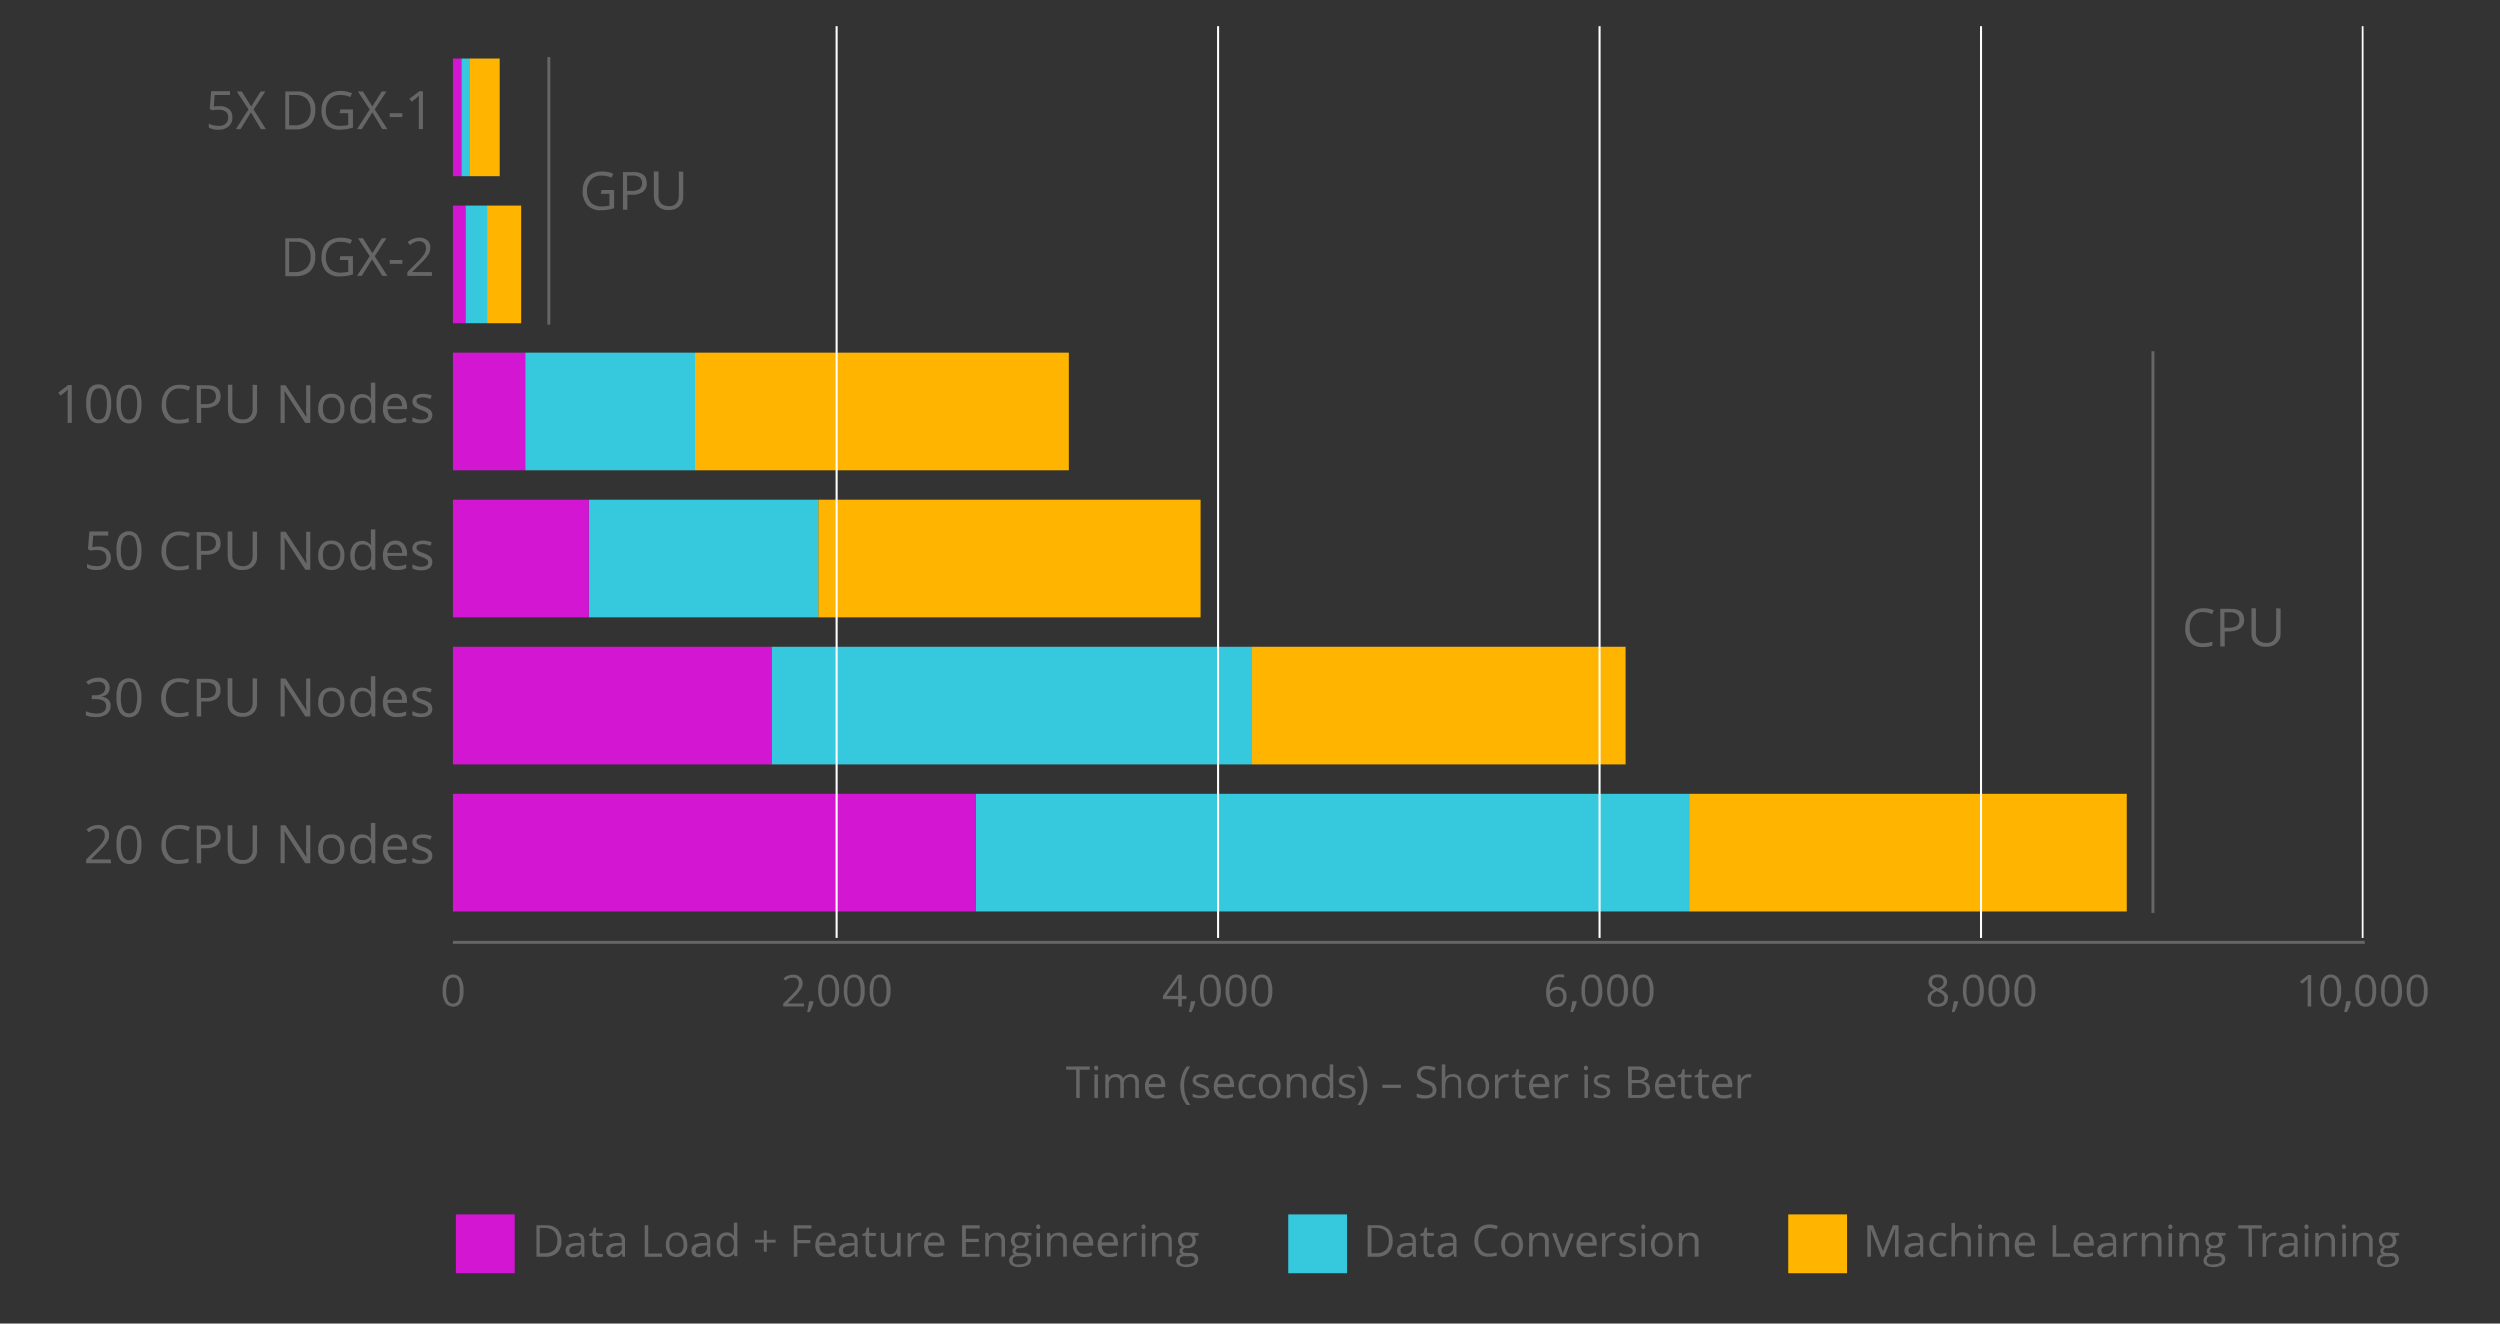 <?xml version="1.0" encoding="utf-8"?>
<!-- Generator: Adobe Illustrator 23.0.2, SVG Export Plug-In . SVG Version: 6.00 Build 0)  -->
<svg version="1.1" id="Layer_1" xmlns="http://www.w3.org/2000/svg" xmlns:xlink="http://www.w3.org/1999/xlink" x="0px" y="0px"
	 viewBox="0 0 850 450" style="enable-background:new 0 0 850 450;" xml:space="preserve">
<rect x="0" y="0" width="850" height="450" fill="#333333" stroke="none"/>
<style type="text/css">
	.st0{fill:#666666;}
	.st1{fill:#D216D2;}
	.st2{fill:#36C9DD;}
	.st3{fill:#FFB500;}
	.st4{fill:none;stroke:#666666;stroke-linecap:square;}
	.st5{fill:#FFFFFF;}
</style>
<title>Asset 12</title>
<g id="Layer_1-2">
	<path class="st0" d="M33.3,185.8c1.2-0.1,2.3,0.3,3.2,1c0.8,0.7,1.2,1.7,1.2,2.8c0.1,1.2-0.4,2.3-1.3,3.1c-1,0.8-2.2,1.2-3.5,1.1
		c-1.1,0.1-2.3-0.2-3.3-0.7v-1.4c0.5,0.3,1,0.5,1.5,0.6c0.6,0.1,1.2,0.2,1.8,0.2c0.9,0.1,1.7-0.2,2.4-0.7c0.6-0.5,0.9-1.3,0.9-2.1
		c0-1.8-1.1-2.7-3.3-2.7c-0.7,0-1.5,0.1-2.2,0.2l-0.8-0.5l0.5-6h6.4v1.4h-5.1l-0.3,3.9C32,185.9,32.7,185.8,33.3,185.8z"/>
	<path class="st0" d="M48.1,187.2c0.1,1.7-0.2,3.5-1,5c-1.2,1.8-3.7,2.2-5.4,1c-0.4-0.3-0.7-0.6-1-1c-0.8-1.5-1.2-3.3-1.1-5
		c-0.1-1.7,0.2-3.5,1-5c1.3-1.7,3.7-2.1,5.4-0.9c0.4,0.3,0.7,0.6,0.9,1C47.8,183.8,48.2,185.5,48.1,187.2z M41.1,187.2
		c-0.1,1.4,0.1,2.8,0.7,4.1c0.6,1.2,2,1.6,3.2,1c0.4-0.2,0.8-0.6,1-1c0.9-2.6,0.9-5.5,0-8.1c-0.6-1.2-2-1.6-3.2-1
		c-0.4,0.2-0.8,0.6-1,1C41.3,184.5,41,185.8,41.1,187.2L41.1,187.2z"/>
	<path class="st0" d="M61,182c-1.3-0.1-2.5,0.5-3.3,1.4c-0.9,1.1-1.3,2.5-1.2,3.9c-0.1,1.4,0.3,2.8,1.2,3.9c0.9,1,2.1,1.5,3.4,1.4
		c1,0,2.1-0.2,3.1-0.5v1.3c-1.1,0.4-2.2,0.5-3.3,0.5c-1.6,0.1-3.2-0.5-4.4-1.7c-1.1-1.4-1.7-3.1-1.6-4.9c0-1.2,0.2-2.4,0.8-3.5
		c0.5-1,1.2-1.8,2.1-2.3c1-0.6,2.1-0.8,3.3-0.8s2.4,0.2,3.5,0.7l-0.6,1.3C63,182.2,62,182,61,182z"/>
	<path class="st0" d="M75,184.6c0.1,1.2-0.4,2.3-1.3,3c-1.1,0.8-2.5,1.1-3.8,1h-1.5v5.1h-1.5v-12.8h3.3
		C73.4,180.8,75,182.1,75,184.6z M68.3,187.3h1.3c1,0.1,2-0.1,2.9-0.6c0.6-0.5,1-1.3,0.9-2.1c0.1-0.7-0.3-1.4-0.8-1.9
		c-0.8-0.5-1.7-0.7-2.6-0.6h-1.7L68.3,187.3z"/>
	<path class="st0" d="M87.4,180.8v8.3c0.1,1.3-0.4,2.6-1.4,3.5s-2.3,1.3-3.7,1.2c-1.3,0.1-2.6-0.4-3.6-1.3c-0.9-0.9-1.3-2.2-1.3-3.5
		v-8.3H79v8.4c-0.1,0.9,0.3,1.8,0.9,2.5c0.7,0.6,1.6,0.9,2.6,0.9c0.9,0.1,1.8-0.2,2.5-0.9c0.6-0.7,0.9-1.6,0.9-2.5v-8.4L87.4,180.8z
		"/>
	<path class="st0" d="M105.5,193.7h-1.7l-7-10.8h-0.1c0.1,1.3,0.1,2.4,0.1,3.5v7.3h-1.4v-12.9h1.7l7,10.7h0.1c0-0.2,0-0.7-0.1-1.5
		s-0.1-1.5,0-1.8v-7.4h1.4V193.7z"/>
	<path class="st0" d="M117.1,188.8c0.1,1.3-0.3,2.6-1.2,3.7c-0.8,0.9-2,1.4-3.3,1.3c-0.8,0-1.6-0.2-2.3-0.6c-0.7-0.4-1.2-1-1.6-1.7
		c-0.4-0.8-0.6-1.7-0.5-2.7c-0.1-1.3,0.3-2.6,1.2-3.7c0.8-0.9,2-1.4,3.3-1.3c1.2-0.1,2.4,0.4,3.2,1.3
		C116.8,186.2,117.2,187.5,117.1,188.8z M109.8,188.8c-0.1,1,0.2,2,0.7,2.8c0.5,0.7,1.3,1,2.2,1c0.8,0,1.7-0.3,2.2-1
		c0.6-0.8,0.8-1.8,0.8-2.8c0.1-1-0.2-2-0.8-2.8c-0.5-0.7-1.3-1-2.2-1c-0.8-0.1-1.6,0.3-2.2,0.9C109.9,186.8,109.7,187.8,109.8,188.8
		z"/>
	<path class="st0" d="M126.2,192.4L126.2,192.4c-0.8,1-1.9,1.5-3.1,1.5c-1.1,0.1-2.2-0.4-2.9-1.3c-0.8-1.1-1.1-2.4-1.1-3.7
		c-0.1-1.3,0.3-2.6,1.1-3.7c1.4-1.6,3.9-1.8,5.5-0.3c0.2,0.1,0.3,0.3,0.4,0.4h0.1l-0.1-0.7v-0.7V180h1.5v13.7h-1.2L126.2,192.4z
		 M123.3,192.6c0.8,0.1,1.6-0.2,2.2-0.8c0.5-0.8,0.7-1.7,0.7-2.6v-0.3c0.1-1-0.1-2.1-0.7-2.9c-0.5-0.6-1.3-0.9-2.2-0.9
		c-0.8,0-1.6,0.3-2,1c-0.5,0.9-0.7,1.8-0.7,2.8c-0.1,1,0.2,1.9,0.7,2.8C121.8,192.3,122.5,192.7,123.3,192.6z"/>
	<path class="st0" d="M134.8,193.8c-1.3,0.1-2.5-0.4-3.4-1.3c-0.9-1-1.3-2.3-1.2-3.6c-0.1-1.3,0.3-2.6,1.1-3.7
		c0.8-0.9,1.9-1.4,3.1-1.4c1.1-0.1,2.1,0.4,2.9,1.2c0.7,0.9,1.1,2,1.1,3.1v0.9h-6.6c0,0.9,0.3,1.9,0.9,2.6c0.6,0.6,1.4,0.9,2.3,0.9
		c1.1,0,2.1-0.2,3.1-0.6v1.3c-0.5,0.2-1,0.4-1.5,0.5C135.9,193.8,135.3,193.8,134.8,193.8z M134.4,185.1c-0.7,0-1.4,0.2-1.9,0.8
		s-0.8,1.3-0.8,2.1h5c0.1-0.8-0.2-1.5-0.6-2.1C135.7,185.3,135,185.1,134.4,185.1L134.4,185.1z"/>
	<path class="st0" d="M147,191.1c0,0.8-0.3,1.6-1,2.1c-0.8,0.5-1.8,0.8-2.8,0.7c-1,0.1-2.1-0.2-3-0.6v-1.4c0.5,0.2,1,0.4,1.5,0.6
		c0.5,0.1,1,0.2,1.5,0.2c0.6,0,1.2-0.1,1.8-0.4c0.4-0.2,0.6-0.7,0.6-1.1s-0.2-0.8-0.5-1c-0.6-0.4-1.2-0.7-1.9-0.9s-1.3-0.5-1.9-0.9
		c-0.3-0.2-0.6-0.5-0.8-0.9c-0.2-0.3-0.3-0.7-0.3-1.1c0-0.8,0.4-1.5,1-1.9c0.8-0.5,1.7-0.7,2.6-0.7c1,0,2.1,0.2,3,0.6l-0.5,1.2
		c-0.8-0.4-1.7-0.6-2.6-0.6c-0.5,0-1.1,0.1-1.6,0.3c-0.3,0.2-0.5,0.5-0.5,0.9c0,0.2,0.1,0.5,0.2,0.7c0.2,0.2,0.4,0.4,0.6,0.5
		c0.5,0.3,1.1,0.5,1.7,0.7c0.9,0.3,1.6,0.7,2.3,1.3C146.8,189.9,147,190.4,147,191.1z"/>
	<path class="st0" d="M24.4,143.8H23v-9.2c0-0.8,0-1.5,0.1-2.2l-0.4,0.4c-0.1,0.1-0.9,0.7-2.1,1.7l-0.8-1l3.4-2.6h1.2L24.4,143.8z"
		/>
	<path class="st0" d="M37.8,137.3c0.1,1.7-0.2,3.5-1,5c-0.7,1.1-1.9,1.7-3.2,1.6c-1.3,0.1-2.5-0.6-3.2-1.7c-0.8-1.5-1.2-3.2-1.1-4.9
		c-0.1-1.7,0.2-3.5,1-5c0.7-1.1,1.9-1.7,3.2-1.6c1.3-0.1,2.5,0.6,3.2,1.7C37.6,133.9,37.9,135.6,37.8,137.3z M30.8,137.3
		c-0.1,1.4,0.1,2.8,0.7,4.1c0.6,1.2,2,1.6,3.2,1c0.4-0.2,0.8-0.6,1-1c0.9-2.6,0.9-5.5,0-8.1c-0.6-1.2-2-1.6-3.2-1
		c-0.4,0.2-0.8,0.6-1,1C31,134.6,30.7,135.9,30.8,137.3L30.8,137.3z"/>
	<path class="st0" d="M48.1,137.3c0.1,1.7-0.2,3.5-1,5c-1.2,1.8-3.7,2.2-5.4,1c-0.4-0.3-0.7-0.6-1-1c-0.8-1.5-1.2-3.2-1.1-4.9
		c-0.1-1.7,0.2-3.5,1-5c1.3-1.7,3.7-2.1,5.4-0.9c0.4,0.3,0.7,0.6,0.9,1C47.8,133.9,48.2,135.6,48.1,137.3z M41.1,137.3
		c-0.1,1.4,0.1,2.8,0.7,4.1c0.6,1.2,2,1.6,3.2,1c0.4-0.2,0.8-0.6,1-1c0.9-2.6,0.9-5.5,0-8.1c-0.6-1.2-2-1.6-3.2-1
		c-0.4,0.2-0.8,0.6-1,1C41.3,134.6,41,135.9,41.1,137.3L41.1,137.3z"/>
	<path class="st0" d="M61,132.1c-1.3-0.1-2.5,0.5-3.3,1.4c-0.9,1.1-1.3,2.5-1.2,3.9c-0.1,1.4,0.3,2.8,1.2,3.9c0.9,1,2.1,1.5,3.4,1.4
		c1,0,2.1-0.2,3.1-0.5v1.3c-1.1,0.4-2.2,0.5-3.3,0.5c-1.7,0.1-3.3-0.5-4.4-1.7c-1.1-1.4-1.7-3.1-1.5-4.9c0-1.2,0.2-2.4,0.8-3.5
		c0.5-1,1.2-1.8,2.1-2.3c1-0.6,2.1-0.8,3.3-0.8s2.4,0.2,3.5,0.7l-0.6,1.3C63,132.3,62,132.1,61,132.1z"/>
	<path class="st0" d="M75,134.6c0.1,1.2-0.4,2.3-1.3,3c-1.1,0.8-2.5,1.1-3.8,1.1h-1.5v5.1h-1.5V131h3.3
		C73.4,130.9,75,132.2,75,134.6z M68.3,137.4h1.3c1,0.1,2-0.1,2.9-0.6c0.6-0.5,1-1.3,0.9-2.1c0.1-0.7-0.3-1.4-0.8-1.9
		c-0.8-0.5-1.7-0.7-2.6-0.6h-1.7L68.3,137.4z"/>
	<path class="st0" d="M87.4,130.9v8.3c0.1,1.3-0.4,2.6-1.4,3.5s-2.3,1.3-3.7,1.2c-1.3,0.1-2.6-0.4-3.6-1.3c-0.9-0.9-1.3-2.2-1.2-3.5
		v-8.3H79v8.4c-0.1,0.9,0.3,1.8,0.9,2.5c0.7,0.6,1.6,0.9,2.6,0.9c0.9,0.1,1.8-0.2,2.5-0.9c0.6-0.7,0.9-1.6,0.9-2.5v-8.4L87.4,130.9z
		"/>
	<path class="st0" d="M105.5,143.8h-1.7l-7-10.8h-0.1c0.1,1.3,0.1,2.4,0.1,3.5v7.3h-1.4V131h1.7l7,10.7h0.1c0-0.2,0-0.7-0.1-1.5
		s-0.1-1.5,0-1.8V131h1.4V143.8z"/>
	<path class="st0" d="M117.1,138.9c0.1,1.3-0.3,2.6-1.2,3.7c-0.8,0.9-2,1.4-3.3,1.3c-0.8,0-1.6-0.2-2.3-0.6c-0.7-0.4-1.2-1-1.6-1.7
		c-0.4-0.8-0.6-1.7-0.5-2.7c-0.1-1.3,0.3-2.6,1.2-3.7c0.8-0.9,2-1.4,3.3-1.3c1.2-0.1,2.4,0.4,3.2,1.3
		C116.8,136.3,117.2,137.6,117.1,138.9z M109.8,138.9c-0.1,1,0.2,2,0.7,2.8c0.5,0.7,1.3,1,2.2,1c0.8,0,1.7-0.3,2.2-1
		c0.6-0.8,0.8-1.8,0.8-2.8c0.1-1-0.2-2-0.8-2.8c-0.5-0.7-1.3-1-2.2-0.9c-0.8-0.1-1.6,0.3-2.2,0.9C110,137,109.7,137.9,109.8,138.9z"
		/>
	<path class="st0" d="M126.2,142.5L126.2,142.5c-0.8,1-1.9,1.5-3.1,1.5c-1.1,0.1-2.2-0.4-2.9-1.3c-0.8-1.1-1.1-2.4-1.1-3.7
		c-0.1-1.3,0.3-2.6,1.1-3.7c1.4-1.6,3.9-1.8,5.5-0.3c0.2,0.1,0.3,0.3,0.4,0.4h0.1l-0.1-0.7V134v-3.9h1.5v13.7h-1.2L126.2,142.5z
		 M123.3,142.7c0.8,0.1,1.6-0.2,2.2-0.8c0.5-0.8,0.7-1.7,0.7-2.6V139c0.1-1-0.1-2.1-0.7-2.9c-0.5-0.6-1.3-0.9-2.2-0.9
		c-0.8,0-1.6,0.3-2,1c-0.5,0.9-0.7,1.8-0.7,2.8c-0.1,1,0.2,1.9,0.7,2.8C121.8,142.4,122.5,142.8,123.3,142.7L123.3,142.7z"/>
	<path class="st0" d="M134.8,143.9c-1.3,0.1-2.5-0.4-3.4-1.3c-0.9-1-1.3-2.3-1.2-3.6c-0.1-1.3,0.3-2.6,1.1-3.7
		c0.8-0.9,1.9-1.4,3.1-1.4c1.1-0.1,2.1,0.4,2.9,1.2c0.7,0.9,1.1,2,1.1,3.1v0.9h-6.6c0,0.9,0.3,1.9,0.9,2.6c0.6,0.6,1.4,0.9,2.3,0.9
		c1.1,0,2.1-0.2,3.1-0.6v1.3c-0.5,0.2-1,0.4-1.5,0.5C135.9,143.9,135.3,143.9,134.8,143.9z M134.4,135.2c-0.7,0-1.4,0.2-1.9,0.8
		s-0.8,1.3-0.8,2.1h5c0.1-0.8-0.2-1.5-0.6-2.1C135.7,135.4,135,135.2,134.4,135.2L134.4,135.2z"/>
	<path class="st0" d="M147,141.1c0,0.8-0.3,1.6-1,2.1c-0.8,0.5-1.8,0.8-2.8,0.7c-1,0.1-2.1-0.2-3-0.6v-1.4c0.5,0.2,1,0.4,1.5,0.6
		c0.5,0.1,1,0.2,1.5,0.2c0.6,0,1.2-0.1,1.8-0.4c0.6-0.4,0.8-1.1,0.4-1.7c-0.1-0.1-0.2-0.2-0.3-0.3c-0.6-0.4-1.2-0.7-1.9-0.9
		s-1.3-0.5-1.9-0.9c-0.3-0.2-0.6-0.5-0.8-0.9c-0.2-0.3-0.3-0.7-0.3-1.1c0-0.8,0.4-1.5,1-1.9c0.8-0.5,1.7-0.7,2.6-0.7
		c1,0,2.1,0.2,3,0.6l-0.5,1.2c-0.8-0.4-1.7-0.6-2.6-0.6c-0.5,0-1.1,0.1-1.6,0.3c-0.3,0.2-0.5,0.5-0.5,0.9c0,0.2,0.1,0.5,0.2,0.7
		c0.2,0.2,0.4,0.4,0.6,0.5c0.5,0.3,1.1,0.5,1.7,0.7c0.9,0.3,1.6,0.7,2.3,1.3C146.8,140,147,140.5,147,141.1z"/>
	<path class="st0" d="M107.2,87.3c0.1,1.8-0.5,3.5-1.7,4.9c-1.4,1.2-3.2,1.8-5,1.7H97V81h3.9c3.2-0.3,6,2,6.3,5.2
		C107.2,86.5,107.2,86.9,107.2,87.3z M105.6,87.3c0.1-1.4-0.4-2.7-1.3-3.8c-1-0.9-2.4-1.4-3.8-1.3h-2.2v10.3h1.8
		c1.5,0.1,2.9-0.4,4-1.3C105.2,90.1,105.7,88.8,105.6,87.3L105.6,87.3z"/>
	<path class="st0" d="M115.7,87.1h4.3v6.2c-0.7,0.2-1.4,0.4-2.1,0.5c-0.8,0.1-1.6,0.2-2.4,0.2c-1.7,0.1-3.3-0.5-4.6-1.7
		c-1.1-1.4-1.7-3.1-1.6-4.9c0-1.2,0.2-2.4,0.8-3.5c0.5-1,1.3-1.8,2.3-2.3c1.1-0.6,2.3-0.8,3.5-0.8c1.3,0,2.6,0.2,3.8,0.8l-0.6,1.3
		c-1.1-0.5-2.2-0.7-3.3-0.7c-1.4-0.1-2.7,0.4-3.7,1.4c-0.9,1.1-1.4,2.5-1.3,3.9c-0.1,1.4,0.4,2.8,1.3,3.9c1,0.9,2.4,1.4,3.7,1.3
		c0.9,0,1.8-0.1,2.6-0.3v-4h-2.9L115.7,87.1z"/>
	<path class="st0" d="M131.7,93.8H130l-3.5-5.6l-3.5,5.6h-1.6l4.3-6.7l-4-6.1h1.7l3.2,5.1l3.2-5.1h1.6l-4,6.1L131.7,93.8z"/>
	<path class="st0" d="M132.5,89.7v-1.3h4.3v1.3H132.5z"/>
	<path class="st0" d="M146.9,93.8h-8.4v-1.3l3.4-3.4c0.7-0.7,1.4-1.4,2-2.2c0.3-0.4,0.5-0.8,0.7-1.3c0.2-0.4,0.3-0.9,0.2-1.4
		c0-0.6-0.2-1.2-0.6-1.6c-0.5-0.4-1.1-0.6-1.7-0.6c-0.5,0-1,0.1-1.5,0.3c-0.6,0.3-1.1,0.6-1.6,1l-0.8-1c1.1-0.9,2.4-1.5,3.9-1.5
		c1-0.1,2,0.3,2.8,0.9c0.7,0.6,1.1,1.6,1,2.5c0,0.9-0.2,1.7-0.7,2.4c-0.7,1.1-1.6,2.1-2.6,3l-2.8,2.8v0.1h6.6L146.9,93.8z"/>
	<path class="st0" d="M74.7,36.1c1.1-0.1,2.3,0.3,3.2,1c0.8,0.7,1.2,1.7,1.1,2.8c0.1,1.2-0.4,2.3-1.3,3.1c-1,0.8-2.2,1.2-3.5,1.1
		c-1.1,0.1-2.2-0.2-3.2-0.7V42c0.5,0.3,1,0.5,1.5,0.6c0.6,0.1,1.2,0.2,1.8,0.2c0.9,0.1,1.7-0.2,2.4-0.7c0.6-0.5,0.9-1.3,0.9-2.1
		c0-1.8-1.1-2.7-3.3-2.7c-0.7,0-1.5,0.1-2.2,0.2L71.3,37l0.5-6h6.4v1.3H73l-0.3,3.9C73.3,36.1,74,36.1,74.7,36.1z"/>
	<path class="st0" d="M90.4,43.9h-1.7l-3.4-5.7l-3.5,5.7h-1.6l4.3-6.7l-4-6.1h1.7l3.2,5.1l3.2-5.1h1.6l-4,6.1L90.4,43.9z"/>
	<path class="st0" d="M107.2,37.4c0.1,1.8-0.5,3.5-1.7,4.9c-1.4,1.2-3.2,1.8-5,1.7H97V31.1h3.9c3.2-0.3,6,2,6.3,5.2
		C107.2,36.6,107.2,37,107.2,37.4z M105.6,37.4c0.1-1.4-0.4-2.7-1.3-3.8c-1-0.9-2.4-1.4-3.8-1.3h-2.2v10.3h1.8
		c1.5,0.1,2.9-0.4,4-1.3C105.2,40.2,105.7,38.8,105.6,37.4L105.6,37.4z"/>
	<path class="st0" d="M115.7,37.2h4.3v6.2c-0.7,0.2-1.4,0.4-2.1,0.5c-0.8,0.1-1.6,0.2-2.4,0.2c-1.7,0.1-3.4-0.5-4.6-1.7
		c-1.1-1.4-1.7-3.1-1.6-4.9c0-1.2,0.2-2.4,0.8-3.5c0.5-1,1.3-1.8,2.3-2.3c1.1-0.6,2.3-0.8,3.5-0.8c1.3,0,2.6,0.3,3.8,0.8l-0.6,1.3
		c-1.1-0.5-2.2-0.7-3.3-0.7c-1.4-0.1-2.7,0.4-3.7,1.4c-0.9,1.1-1.4,2.5-1.3,3.9c-0.1,1.4,0.4,2.8,1.3,3.9c1,1,2.4,1.4,3.7,1.3
		c0.9,0,1.8-0.1,2.6-0.3v-4h-2.9L115.7,37.2z"/>
	<path class="st0" d="M131.7,43.9H130l-3.4-5.7l-3.6,5.7h-1.6l4.3-6.7l-4-6.1h1.7l3.2,5.1l3.2-5.1h1.6l-4,6.1L131.7,43.9z"/>
	<path class="st0" d="M132.5,39.8v-1.3h4.3v1.3H132.5z"/>
	<path class="st0" d="M143.8,43.9h-1.4v-9.2c0-0.8,0-1.5,0.1-2.2l-0.4,0.4c-0.1,0.1-0.9,0.7-2.1,1.7l-0.8-1l3.4-2.6h1.2V43.9z"/>
	<path class="st0" d="M157.6,336.8c0.1,1.4-0.2,2.9-0.9,4.1c-1,1.5-3,1.8-4.5,0.8c-0.3-0.2-0.6-0.5-0.8-0.8c-0.7-1.3-1-2.7-0.9-4.1
		c-0.1-1.4,0.2-2.9,0.9-4.1c1-1.5,3.1-1.8,4.5-0.8c0.3,0.2,0.6,0.5,0.8,0.8C157.4,334,157.7,335.4,157.6,336.8z M151.7,336.8
		c-0.1,1.2,0.1,2.3,0.6,3.4c0.5,1,1.7,1.3,2.7,0.8c0.3-0.2,0.6-0.5,0.8-0.8c0.4-1.1,0.6-2.2,0.5-3.4c0.1-1.2-0.1-2.3-0.5-3.4
		c-0.5-1-1.7-1.3-2.7-0.8c-0.3,0.2-0.6,0.5-0.8,0.8C151.9,334.5,151.7,335.6,151.7,336.8z"/>
	<path class="st0" d="M273.3,342.2h-7v-1l2.8-2.8c0.6-0.6,1.2-1.2,1.7-1.9c0.2-0.3,0.5-0.7,0.6-1.1s0.2-0.7,0.2-1.1
		c0-0.5-0.2-1-0.5-1.4c-0.4-0.4-0.9-0.5-1.5-0.5c-0.4,0-0.9,0.1-1.3,0.2c-0.5,0.2-0.9,0.5-1.3,0.8l-0.6-0.8c0.9-0.8,2-1.2,3.2-1.2
		c0.9-0.1,1.7,0.2,2.4,0.8c0.6,0.5,0.9,1.3,0.9,2.1c0,0.7-0.2,1.4-0.6,2c-0.6,0.9-1.3,1.8-2.1,2.5l-2.3,2.3v0.1h5.5L273.3,342.2z"/>
	<path class="st0" d="M276.5,340.4l0.1,0.2c-0.1,0.5-0.3,1.1-0.5,1.7s-0.5,1.2-0.8,1.8h-0.9c0.1-0.5,0.3-1.1,0.4-1.9
		s0.3-1.4,0.3-1.8L276.5,340.4z"/>
	<path class="st0" d="M285.3,336.8c0.1,1.4-0.2,2.9-0.9,4.1c-0.6,0.9-1.6,1.4-2.7,1.4s-2.1-0.5-2.6-1.4c-0.7-1.3-1-2.7-0.9-4.1
		c-0.1-1.4,0.2-2.9,0.9-4.1c1-1.5,3.1-1.8,4.5-0.8c0.3,0.2,0.6,0.5,0.8,0.8C285.1,333.9,285.4,335.4,285.3,336.8z M279.4,336.8
		c-0.1,1.2,0.1,2.3,0.6,3.4c0.5,1,1.7,1.3,2.7,0.8c0.3-0.2,0.6-0.5,0.8-0.8c0.4-1.1,0.6-2.2,0.5-3.4c0.1-1.2-0.1-2.3-0.5-3.4
		c-0.3-0.7-1-1.1-1.8-1.1c-0.7,0-1.4,0.4-1.8,1.1C279.6,334.5,279.4,335.6,279.4,336.8z"/>
	<path class="st0" d="M294,336.8c0.1,1.4-0.2,2.9-0.9,4.1c-1,1.5-3,1.8-4.5,0.8c-0.3-0.2-0.6-0.5-0.8-0.8c-0.7-1.3-1-2.7-0.9-4.1
		c-0.1-1.4,0.2-2.9,0.9-4.1c1-1.5,3.1-1.8,4.5-0.8c0.3,0.2,0.6,0.5,0.8,0.8C293.8,334,294.1,335.4,294,336.8z M288.1,336.8
		c-0.1,1.2,0.1,2.3,0.5,3.4c0.5,1,1.7,1.3,2.7,0.8c0.3-0.2,0.6-0.5,0.8-0.8c0.4-1.1,0.6-2.2,0.5-3.4c0.1-1.2-0.1-2.3-0.5-3.4
		c-0.3-0.7-1-1.1-1.8-1.1c-0.7,0-1.4,0.4-1.8,1.1C288.3,334.5,288.1,335.6,288.1,336.8L288.1,336.8z"/>
	<path class="st0" d="M302.8,336.8c0.1,1.4-0.2,2.9-0.9,4.1c-1,1.5-3,1.8-4.5,0.8c-0.3-0.2-0.6-0.5-0.8-0.8c-0.7-1.3-1-2.7-0.9-4.1
		c-0.1-1.4,0.2-2.9,0.9-4.1c1-1.5,3.1-1.8,4.5-0.8c0.3,0.2,0.6,0.5,0.8,0.8C302.6,334,302.9,335.4,302.8,336.8z M296.9,336.8
		c-0.1,1.2,0.1,2.3,0.5,3.4c0.5,1,1.7,1.3,2.7,0.8c0.3-0.2,0.6-0.5,0.8-0.8c0.4-1.1,0.6-2.2,0.5-3.4c0.1-1.2-0.1-2.3-0.5-3.4
		c-0.3-0.7-1-1.1-1.8-1.1c-0.7,0-1.4,0.4-1.8,1.1C297.1,334.5,296.9,335.6,296.9,336.8L296.9,336.8z"/>
	<path class="st0" d="M403.4,339.7h-1.6v2.5h-1.2v-2.5h-5.2v-1.1l5.1-7.2h1.3v7.2h1.6L403.4,339.7z M400.6,338.6V335
		c0-0.7,0-1.5,0.1-2.4h-0.1c-0.2,0.4-0.4,0.8-0.6,1.2l-3.4,4.8H400.6z"/>
	<path class="st0" d="M406.3,340.4l0.1,0.2c-0.1,0.5-0.3,1.1-0.5,1.7s-0.5,1.2-0.8,1.8h-0.9c0.1-0.5,0.3-1.1,0.4-1.9
		s0.3-1.4,0.3-1.8L406.3,340.4z"/>
	<path class="st0" d="M415.1,336.8c0.1,1.4-0.2,2.9-0.9,4.1c-1,1.5-3,1.8-4.5,0.8c-0.3-0.2-0.6-0.5-0.8-0.8c-0.7-1.3-1-2.7-0.9-4.1
		c-0.1-1.4,0.2-2.9,0.9-4.1c1-1.5,3.1-1.8,4.5-0.8c0.3,0.2,0.6,0.5,0.8,0.8C414.8,334,415.1,335.4,415.1,336.8z M409.2,336.8
		c-0.1,1.2,0.1,2.3,0.5,3.4c0.5,1,1.7,1.3,2.7,0.8c0.3-0.2,0.6-0.5,0.8-0.8c0.4-1.1,0.6-2.2,0.5-3.4c0.1-1.2-0.1-2.3-0.5-3.4
		c-0.3-0.7-1-1.1-1.8-1.1c-0.7,0-1.4,0.4-1.8,1.1C409.3,334.5,409.2,335.6,409.2,336.8z"/>
	<path class="st0" d="M423.8,336.8c0.1,1.4-0.2,2.9-0.9,4.1c-1,1.5-3,1.8-4.5,0.8c-0.3-0.2-0.6-0.5-0.8-0.8c-0.7-1.3-1-2.7-0.9-4.1
		c-0.1-1.4,0.2-2.9,0.9-4.1c1-1.5,3.1-1.8,4.5-0.8c0.3,0.2,0.6,0.5,0.8,0.8C423.6,334,423.9,335.4,423.8,336.8z M418,336.8
		c-0.1,1.2,0.1,2.3,0.5,3.4c0.5,1,1.7,1.3,2.7,0.8c0.3-0.2,0.6-0.5,0.8-0.8c0.4-1.1,0.6-2.2,0.5-3.4c0.1-1.2-0.1-2.3-0.5-3.4
		c-0.3-0.7-1-1.1-1.8-1.1c-0.7,0-1.4,0.4-1.8,1.1C418.1,334.5,417.9,335.6,418,336.8L418,336.8z"/>
	<path class="st0" d="M432.6,336.8c0.1,1.4-0.2,2.9-0.9,4.1c-1,1.5-3,1.8-4.5,0.8c-0.3-0.2-0.6-0.5-0.8-0.8c-0.7-1.3-1-2.7-0.9-4.1
		c-0.1-1.4,0.2-2.9,0.9-4.1c1-1.5,3.1-1.8,4.5-0.8c0.3,0.2,0.6,0.5,0.8,0.8C432.3,334,432.7,335.4,432.6,336.8z M426.7,336.8
		c-0.1,1.2,0.1,2.3,0.5,3.4c0.5,1,1.7,1.3,2.7,0.8c0.3-0.2,0.6-0.5,0.8-0.8c0.4-1.1,0.6-2.2,0.5-3.4c0.1-1.2-0.1-2.3-0.5-3.4
		c-0.5-1-1.7-1.3-2.7-0.8c-0.3,0.2-0.6,0.5-0.8,0.8C426.8,334.5,426.7,335.6,426.7,336.8z"/>
	<path class="st0" d="M525.7,337.6c-0.1-1.7,0.3-3.3,1.2-4.7c0.9-1.1,2.2-1.7,3.6-1.6c0.4,0,0.9,0,1.3,0.1v1
		c-0.4-0.1-0.8-0.2-1.3-0.2c-1-0.1-2,0.3-2.6,1.1c-0.7,1-1,2.2-1,3.4h0.1c0.6-0.8,1.5-1.3,2.5-1.2c0.8,0,1.7,0.3,2.3,0.9
		s0.9,1.5,0.8,2.4c0.1,1-0.3,1.9-0.9,2.6c-0.6,0.7-1.5,1-2.5,1s-2-0.4-2.6-1.2C526,340,525.6,338.8,525.7,337.6z M529.3,341.3
		c0.6,0,1.2-0.2,1.6-0.6c0.4-0.5,0.6-1.2,0.6-1.9c0-0.6-0.2-1.2-0.5-1.7c-0.4-0.4-1-0.7-1.6-0.6c-0.4,0-0.8,0.1-1.2,0.3
		c-0.4,0.2-0.7,0.4-0.9,0.7c-0.2,0.3-0.3,0.6-0.3,1c0,0.5,0.1,1,0.3,1.4s0.5,0.7,0.8,1C528.4,341.1,528.9,341.3,529.3,341.3
		L529.3,341.3z"/>
	<path class="st0" d="M536,340.4l0.1,0.2c-0.1,0.5-0.3,1.1-0.5,1.7s-0.5,1.2-0.8,1.8h-0.9c0.1-0.5,0.3-1.1,0.4-1.9s0.3-1.4,0.3-1.8
		L536,340.4z"/>
	<path class="st0" d="M544.8,336.8c0.1,1.4-0.2,2.9-0.9,4.1c-1,1.5-3,1.8-4.5,0.8c-0.3-0.2-0.6-0.5-0.8-0.8c-0.7-1.3-1-2.7-0.9-4.1
		c-0.1-1.4,0.2-2.9,0.9-4.1c1-1.5,3.1-1.8,4.5-0.8c0.3,0.2,0.6,0.5,0.8,0.8C544.5,334,544.8,335.4,544.8,336.8z M538.9,336.8
		c-0.1,1.2,0.1,2.3,0.5,3.4c0.5,1,1.7,1.3,2.7,0.8c0.3-0.2,0.6-0.5,0.8-0.8c0.4-1.1,0.6-2.2,0.5-3.4c0.1-1.2-0.1-2.3-0.5-3.4
		c-0.5-1-1.7-1.3-2.7-0.8c-0.3,0.2-0.6,0.5-0.8,0.8C539,334.5,538.8,335.6,538.9,336.8z"/>
	<path class="st0" d="M553.5,336.8c0.1,1.4-0.2,2.9-0.9,4.1c-1,1.5-3,1.8-4.5,0.8c-0.3-0.2-0.6-0.5-0.8-0.8c-1.2-2.6-1.2-5.6,0-8.3
		c1-1.5,3.1-1.8,4.5-0.8c0.3,0.2,0.6,0.5,0.8,0.8C553.3,334,553.6,335.4,553.5,336.8z M547.6,336.8c-0.1,1.2,0.1,2.3,0.5,3.4
		c0.5,1,1.7,1.3,2.7,0.8c0.3-0.2,0.6-0.5,0.8-0.8c0.4-1.1,0.6-2.2,0.5-3.4c0.1-1.2-0.1-2.3-0.5-3.4c-0.5-1-1.7-1.3-2.7-0.8
		c-0.3,0.2-0.6,0.5-0.8,0.8C547.8,334.5,547.6,335.6,547.6,336.8z"/>
	<path class="st0" d="M562.2,336.8c0.1,1.4-0.2,2.9-0.9,4.1c-1,1.5-3,1.8-4.5,0.8c-0.3-0.2-0.6-0.5-0.8-0.8c-0.7-1.3-1-2.7-0.9-4.1
		c-0.1-1.4,0.2-2.9,0.9-4.1c1-1.5,3.1-1.8,4.5-0.8c0.3,0.2,0.6,0.5,0.8,0.8C562,334,562.3,335.4,562.2,336.8z M556.4,336.8
		c-0.1,1.2,0.1,2.3,0.5,3.4c0.5,1,1.7,1.3,2.7,0.8c0.3-0.2,0.6-0.5,0.8-0.8c0.4-1.1,0.6-2.2,0.5-3.4c0.1-1.2-0.1-2.3-0.5-3.4
		c-0.5-1-1.7-1.3-2.7-0.8c-0.3,0.2-0.6,0.5-0.8,0.8C556.5,334.5,556.3,335.6,556.4,336.8z"/>
	<path class="st0" d="M658.8,331.3c0.8,0,1.6,0.2,2.3,0.7c0.6,0.4,0.9,1.2,0.9,1.9c0,0.5-0.2,1-0.5,1.4c-0.4,0.5-1,0.9-1.6,1.2
		c0.7,0.3,1.3,0.7,1.9,1.3c0.4,0.4,0.6,1,0.5,1.6c0,0.8-0.3,1.6-0.9,2.1c-0.7,0.6-1.6,0.8-2.5,0.8c-0.9,0.1-1.9-0.2-2.6-0.8
		c-0.6-0.5-1-1.3-0.9-2.1c0-1.2,0.7-2.2,2.2-2.9c-0.6-0.3-1.1-0.7-1.5-1.2c-0.3-0.4-0.4-1-0.4-1.5c0-0.7,0.3-1.4,0.9-1.9
		C657.2,331.5,658,331.3,658.8,331.3z M656.5,339.4c0,0.5,0.2,1,0.6,1.4c0.5,0.4,1.1,0.5,1.7,0.5c0.6,0,1.2-0.2,1.7-0.5
		c0.4-0.3,0.6-0.9,0.6-1.4s-0.2-0.9-0.6-1.3c-0.6-0.5-1.3-0.8-2-1.1c-0.6,0.2-1.1,0.6-1.6,1C656.7,338.4,656.5,338.9,656.5,339.4z
		 M658.8,332.3c-0.5,0-1,0.1-1.4,0.4c-0.3,0.3-0.5,0.7-0.5,1.2c0,0.4,0.1,0.8,0.4,1.1c0.5,0.4,1,0.8,1.6,1c0.6-0.2,1.1-0.5,1.5-0.9
		c0.3-0.3,0.4-0.7,0.4-1.2s-0.2-0.9-0.5-1.2C659.9,332.4,659.4,332.3,658.8,332.3z"/>
	<path class="st0" d="M665.7,340.4l0.1,0.2c-0.1,0.5-0.3,1.1-0.5,1.7s-0.5,1.2-0.8,1.8h-0.9c0.1-0.5,0.3-1.1,0.4-1.9
		s0.3-1.4,0.3-1.8L665.7,340.4z"/>
	<path class="st0" d="M674.5,336.8c0.1,1.4-0.2,2.9-0.9,4.1c-0.6,0.9-1.6,1.4-2.7,1.4c-1.1,0-2.1-0.5-2.6-1.4
		c-0.7-1.3-1-2.7-0.9-4.1c-0.1-1.4,0.2-2.9,0.9-4.1c1-1.5,3.1-1.8,4.5-0.8c0.3,0.2,0.6,0.5,0.8,0.8
		C674.2,333.9,674.6,335.4,674.5,336.8z M668.6,336.8c-0.1,1.2,0.1,2.3,0.5,3.4c0.5,1,1.7,1.3,2.7,0.8c0.3-0.2,0.6-0.5,0.8-0.8
		c0.4-1.1,0.6-2.2,0.5-3.4c0.1-1.2-0.1-2.3-0.5-3.4c-0.5-1-1.7-1.3-2.7-0.8c-0.3,0.2-0.6,0.5-0.8,0.8
		C668.7,334.5,668.6,335.6,668.6,336.8z"/>
	<path class="st0" d="M683.2,336.8c0.1,1.4-0.2,2.9-0.9,4.1c-0.6,0.9-1.6,1.4-2.7,1.4c-1.1,0-2.1-0.5-2.6-1.4
		c-0.7-1.3-1-2.7-0.9-4.1c-0.1-1.4,0.2-2.9,0.9-4.1c1-1.5,3.1-1.8,4.5-0.8c0.3,0.2,0.6,0.5,0.8,0.8
		C683,333.9,683.3,335.4,683.2,336.8z M677.4,336.8c-0.1,1.2,0.1,2.3,0.5,3.4c0.5,1,1.7,1.3,2.7,0.8c0.3-0.2,0.6-0.5,0.8-0.8
		c0.4-1.1,0.6-2.2,0.5-3.4c0.1-1.2-0.1-2.3-0.5-3.4c-0.3-0.7-1-1.1-1.8-1.1c-0.7,0-1.4,0.4-1.8,1.1
		C677.5,334.5,677.3,335.6,677.4,336.8z"/>
	<path class="st0" d="M692,336.8c0.1,1.4-0.2,2.9-0.9,4.1c-0.6,0.9-1.6,1.4-2.7,1.4c-1.1,0-2.1-0.5-2.6-1.4c-0.7-1.3-1-2.7-0.9-4.1
		c-0.1-1.4,0.2-2.9,0.9-4.1c1-1.5,3.1-1.8,4.5-0.8c0.3,0.2,0.6,0.5,0.8,0.8C691.8,333.9,692.1,335.4,692,336.8z M686.2,336.8
		c-0.1,1.2,0.1,2.3,0.5,3.4c0.5,1,1.7,1.3,2.7,0.8c0.3-0.2,0.6-0.5,0.8-0.8c0.4-1.1,0.6-2.2,0.5-3.4c0.1-1.2-0.1-2.3-0.5-3.4
		c-0.3-0.7-1-1.1-1.8-1.1c-0.7,0-1.4,0.4-1.8,1.1C686.3,334.5,686.1,335.6,686.2,336.8L686.2,336.8z"/>
	<path class="st0" d="M785.8,342.2h-1.2v-7.6c0-0.6,0-1.2,0.1-1.8l-0.3,0.3l-1.7,1.4l-0.7-0.8l2.8-2.2h1L785.8,342.2z"/>
	<path class="st0" d="M796,336.8c0.1,1.4-0.2,2.9-0.9,4.1c-1,1.5-3,1.8-4.5,0.8c-0.3-0.2-0.6-0.5-0.8-0.8c-0.7-1.3-1-2.7-0.9-4.1
		c-0.1-1.4,0.2-2.9,0.9-4.1c1-1.5,3.1-1.8,4.5-0.8c0.3,0.2,0.6,0.5,0.8,0.8C795.8,334,796.1,335.4,796,336.8z M790.1,336.8
		c-0.1,1.2,0.1,2.3,0.5,3.4c0.5,1,1.7,1.3,2.7,0.8c0.3-0.2,0.6-0.5,0.8-0.8c0.4-1.1,0.6-2.2,0.5-3.4c0.1-1.2-0.1-2.3-0.5-3.4
		c-0.5-1-1.7-1.3-2.7-0.8c-0.3,0.2-0.6,0.5-0.8,0.8C790.3,334.5,790.1,335.6,790.1,336.8z"/>
	<path class="st0" d="M799.2,340.4l0.1,0.2c-0.1,0.5-0.3,1.1-0.5,1.7s-0.5,1.2-0.8,1.8h-1c0.1-0.5,0.3-1.1,0.4-1.9s0.3-1.4,0.3-1.8
		L799.2,340.4z"/>
	<path class="st0" d="M807.9,336.8c0.1,1.4-0.2,2.9-0.9,4.1c-0.6,0.9-1.6,1.4-2.7,1.4c-1.1,0-2.1-0.5-2.6-1.4
		c-0.7-1.3-1-2.7-0.9-4.1c-0.1-1.4,0.2-2.9,0.9-4.1c1-1.5,3.1-1.8,4.5-0.8c0.3,0.2,0.6,0.5,0.8,0.8
		C807.7,333.9,808,335.4,807.9,336.8z M802.1,336.8c-0.1,1.2,0.1,2.3,0.5,3.4c0.5,1,1.7,1.3,2.7,0.8c0.3-0.2,0.6-0.5,0.8-0.8
		c0.4-1.1,0.6-2.2,0.5-3.4c0.1-1.2-0.1-2.3-0.5-3.4c-0.5-1-1.7-1.3-2.7-0.8c-0.3,0.2-0.6,0.5-0.8,0.8
		C802.2,334.5,802,335.6,802.1,336.8L802.1,336.8z"/>
	<path class="st0" d="M816.7,336.8c0.1,1.4-0.2,2.9-0.9,4.1c-0.6,0.9-1.6,1.4-2.7,1.4c-1.1,0-2.1-0.5-2.6-1.4
		c-0.7-1.3-1-2.7-0.9-4.1c-0.1-1.4,0.2-2.9,0.9-4.1c1-1.5,3.1-1.8,4.5-0.8c0.3,0.2,0.6,0.5,0.8,0.8
		C816.4,333.9,816.7,335.4,816.7,336.8z M810.8,336.8c-0.1,1.2,0.1,2.3,0.5,3.4c0.5,1,1.7,1.3,2.7,0.8c0.3-0.2,0.6-0.5,0.8-0.8
		c0.4-1.1,0.6-2.2,0.5-3.4c0.1-1.2-0.1-2.3-0.5-3.4c-0.5-1-1.7-1.3-2.7-0.8c-0.3,0.2-0.6,0.5-0.8,0.8
		C810.9,334.5,810.7,335.6,810.8,336.8L810.8,336.8z"/>
	<path class="st0" d="M825.4,336.8c0.1,1.4-0.2,2.9-0.9,4.1c-0.6,0.9-1.6,1.4-2.7,1.4c-1.1,0-2.1-0.5-2.6-1.4
		c-0.7-1.3-1-2.7-0.9-4.1c-0.1-1.4,0.2-2.9,0.9-4.1c1-1.5,3.1-1.8,4.5-0.8c0.3,0.2,0.6,0.5,0.8,0.8
		C825.2,333.9,825.5,335.4,825.4,336.8z M819.6,336.8c-0.1,1.2,0.1,2.3,0.5,3.4c0.5,1,1.7,1.3,2.7,0.8c0.3-0.2,0.6-0.5,0.8-0.8
		c0.4-1.1,0.6-2.2,0.5-3.4c0.1-1.2-0.1-2.3-0.5-3.4c-0.3-0.7-1-1.1-1.8-1.1c-0.7,0-1.4,0.4-1.8,1.1
		C819.7,334.5,819.5,335.6,819.6,336.8L819.6,336.8z"/>
	<path class="st0" d="M367.1,373.3h-1.2v-9.6h-3.4v-1.1h8v1.1h-3.4V373.3z"/>
	<path class="st0" d="M372,363.1c0-0.2,0.1-0.4,0.2-0.6c0.3-0.3,0.7-0.3,1,0c0.3,0.4,0.3,0.9,0,1.2c-0.3,0.3-0.7,0.3-1,0
		C372.1,363.6,372,363.4,372,363.1z M373.3,373.3h-1.2v-8h1.2V373.3z"/>
	<path class="st0" d="M386,373.3v-5.2c0-0.5-0.1-1-0.4-1.4c-0.3-0.3-0.8-0.5-1.3-0.5c-0.6-0.1-1.2,0.2-1.7,0.6
		c-0.4,0.6-0.6,1.3-0.5,2v4.5h-1.2v-5.2c0-0.5-0.1-1-0.4-1.4c-0.3-0.3-0.8-0.5-1.3-0.5c-0.6,0-1.3,0.2-1.7,0.7
		c-0.4,0.7-0.6,1.5-0.5,2.2v4.2h-1.2v-8h1l0.2,1.1l0,0c0.2-0.4,0.6-0.7,1-0.9c0.4-0.2,0.9-0.3,1.4-0.3c1-0.1,2,0.4,2.5,1.4h0.1
		c0.2-0.4,0.6-0.8,1-1c0.5-0.3,1-0.4,1.5-0.4c0.7,0,1.5,0.2,2,0.7c0.5,0.6,0.8,1.4,0.7,2.2v5.2L386,373.3z"/>
	<path class="st0" d="M393.1,373.5c-1,0.1-2.1-0.3-2.8-1.1c-0.7-0.8-1.1-1.9-1-3c-0.1-1.1,0.3-2.2,1-3.1c0.6-0.8,1.6-1.2,2.6-1.1
		c0.9,0,1.8,0.3,2.4,1s0.9,1.7,0.9,2.6v0.8h-5.6c0,0.8,0.2,1.5,0.7,2.1c0.5,0.5,1.2,0.8,1.9,0.7c0.9,0,1.8-0.2,2.6-0.5v1.1
		c-0.4,0.2-0.8,0.3-1.2,0.4C394,373.5,393.5,373.5,393.1,373.5z M392.8,366.2c-0.6,0-1.1,0.2-1.5,0.6c-0.4,0.5-0.7,1.1-0.7,1.7h4.2
		c0-0.6-0.1-1.3-0.5-1.8C393.8,366.4,393.3,366.2,392.8,366.2L392.8,366.2z"/>
	<path class="st0" d="M401.3,369.2c0-1.2,0.2-2.5,0.6-3.6c0.3-1.1,0.9-2.1,1.6-3h1.2c-0.7,0.9-1.2,2-1.6,3.1s-0.5,2.3-0.5,3.5
		s0.2,2.3,0.5,3.4c0.4,1.1,0.9,2.1,1.6,3.1h-1.2c-0.7-0.9-1.3-1.8-1.6-2.9C401.5,371.6,401.3,370.4,401.3,369.2z"/>
	<path class="st0" d="M411.2,371.1c0,0.7-0.3,1.3-0.8,1.7c-0.7,0.4-1.5,0.7-2.4,0.6c-0.9,0-1.7-0.1-2.5-0.5v-1.1
		c0.4,0.2,0.8,0.4,1.2,0.5c0.4,0.1,0.8,0.2,1.3,0.2s1-0.1,1.5-0.3c0.4-0.2,0.6-0.6,0.5-1c0-0.3-0.2-0.6-0.4-0.8
		c-0.5-0.3-1-0.6-1.6-0.8c-0.6-0.2-1.1-0.4-1.6-0.7c-0.3-0.2-0.5-0.4-0.7-0.7c-0.2-0.3-0.2-0.6-0.2-0.9c0-0.6,0.3-1.2,0.8-1.5
		c0.7-0.4,1.4-0.6,2.2-0.6c0.9,0,1.7,0.2,2.5,0.5l-0.4,1c-0.7-0.3-1.4-0.5-2.2-0.5c-0.4,0-0.9,0.1-1.3,0.3c-0.3,0.1-0.4,0.4-0.4,0.8
		c0,0.2,0,0.4,0.2,0.5c0.1,0.2,0.3,0.3,0.5,0.4c0.5,0.2,0.9,0.4,1.4,0.6c0.7,0.2,1.4,0.6,1.9,1C411,370.2,411.2,370.6,411.2,371.1z"
		/>
	<path class="st0" d="M416.5,373.5c-1,0.1-2.1-0.3-2.8-1.1c-0.7-0.8-1.1-1.9-1-3c0-1.1,0.3-2.2,1-3.1c0.6-0.8,1.6-1.2,2.6-1.1
		c0.9,0,1.8,0.3,2.4,1s0.9,1.7,0.9,2.6v0.8H414c0,0.8,0.2,1.5,0.7,2.1c0.5,0.5,1.2,0.8,1.9,0.7c0.9,0,1.8-0.2,2.6-0.5v1.1
		c-0.4,0.2-0.8,0.3-1.2,0.4C417.5,373.5,417,373.5,416.5,373.5z M416.2,366.2c-0.6,0-1.1,0.2-1.5,0.6c-0.4,0.5-0.7,1.1-0.7,1.7h4.2
		c0-0.6-0.1-1.3-0.5-1.8C417.3,366.4,416.8,366.2,416.2,366.2L416.2,366.2z"/>
	<path class="st0" d="M424.8,373.5c-1,0.1-2-0.3-2.7-1.1c-0.7-0.9-1-1.9-1-3c-0.1-1.1,0.3-2.2,1-3.1c0.7-0.8,1.7-1.2,2.8-1.1
		c0.4,0,0.8,0,1.2,0.1c0.3,0.1,0.6,0.2,0.9,0.3l-0.4,1c-0.3-0.1-0.6-0.2-0.9-0.3c-0.3-0.1-0.6-0.1-0.9-0.1c-1.6,0-2.4,1-2.4,3.1
		c0,0.8,0.2,1.6,0.6,2.3c0.4,0.5,1.1,0.8,1.8,0.8c0.7,0,1.4-0.2,2.1-0.4v1.1C426.2,373.4,425.5,373.5,424.8,373.5z"/>
	<path class="st0" d="M435.4,369.3c0.1,1.1-0.3,2.2-1,3.1c-0.7,0.8-1.7,1.2-2.7,1.1c-0.7,0-1.3-0.2-1.9-0.5s-1-0.8-1.3-1.5
		s-0.5-1.4-0.5-2.2c-0.1-1.1,0.3-2.2,1-3.1c0.7-0.7,1.7-1.1,2.7-1.1s2,0.4,2.7,1.1C435.1,367.1,435.5,368.2,435.4,369.3z
		 M429.3,369.3c-0.1,0.8,0.2,1.7,0.6,2.4c0.9,1,2.5,1.1,3.5,0.2c0.1-0.1,0.1-0.1,0.2-0.2c0.5-0.7,0.7-1.5,0.6-2.4
		c0.1-0.8-0.2-1.6-0.6-2.3c-0.4-0.5-1.1-0.8-1.8-0.8c-0.7,0-1.4,0.2-1.8,0.8C429.5,367.7,429.3,368.5,429.3,369.3z"/>
	<path class="st0" d="M443,373.3v-5.2c0-0.5-0.1-1.1-0.5-1.5c-0.4-0.3-0.9-0.5-1.4-0.5c-0.7-0.1-1.4,0.2-1.8,0.7
		c-0.4,0.7-0.7,1.5-0.6,2.2v4.2h-1.2v-8h1l0.2,1.1h0.1c0.2-0.4,0.6-0.7,1-0.9c0.5-0.2,1-0.3,1.5-0.3c0.8-0.1,1.6,0.2,2.2,0.7
		c0.5,0.6,0.8,1.4,0.7,2.2v5.2L443,373.3z"/>
	<path class="st0" d="M452.1,372.3L452.1,372.3c-0.6,0.8-1.6,1.3-2.6,1.2c-0.9,0-1.8-0.4-2.5-1.1c-0.6-0.9-1-2-0.9-3.1
		c-0.1-1.1,0.2-2.2,0.9-3.1c0.6-0.7,1.5-1.1,2.5-1.1c1-0.1,1.9,0.4,2.5,1.2h0.1v-0.6v-0.5v-3.3h1.2v11.4h-1L452.1,372.3z
		 M449.7,372.5c0.7,0.1,1.3-0.2,1.8-0.7c0.4-0.6,0.6-1.4,0.6-2.2v-0.3c0.1-0.9-0.1-1.7-0.6-2.4c-0.5-0.5-1.1-0.8-1.8-0.7
		c-0.7,0-1.3,0.3-1.6,0.8c-0.4,0.7-0.6,1.5-0.6,2.4c-0.1,0.8,0.1,1.6,0.6,2.3C448.4,372.2,449,372.5,449.7,372.5z"/>
	<path class="st0" d="M460.9,371.1c0,0.7-0.3,1.3-0.8,1.7c-0.7,0.4-1.5,0.7-2.4,0.6c-0.9,0-1.7-0.1-2.5-0.5v-1.1
		c0.4,0.2,0.8,0.4,1.2,0.5c0.4,0.1,0.8,0.2,1.3,0.2s1-0.1,1.5-0.3c0.3-0.2,0.5-0.5,0.5-0.9c0-0.3-0.2-0.6-0.4-0.8
		c-0.5-0.3-1-0.6-1.6-0.8c-0.6-0.2-1.1-0.4-1.6-0.7c-0.3-0.2-0.5-0.4-0.7-0.7c-0.2-0.3-0.2-0.6-0.2-0.9c0-0.6,0.3-1.2,0.8-1.5
		c0.7-0.4,1.4-0.6,2.2-0.6c0.9,0,1.7,0.2,2.5,0.5l-0.4,1c-0.7-0.3-1.4-0.5-2.2-0.5c-0.4,0-0.9,0.1-1.3,0.3c-0.3,0.1-0.4,0.4-0.4,0.8
		c0,0.2,0,0.4,0.2,0.5c0.1,0.2,0.3,0.3,0.5,0.4c0.5,0.2,0.9,0.4,1.4,0.6c0.7,0.2,1.4,0.6,1.9,1C460.8,370.2,460.9,370.7,460.9,371.1
		z"/>
	<path class="st0" d="M464.9,369.2c0,1.2-0.2,2.4-0.6,3.6c-0.3,1.1-0.9,2.1-1.6,2.9h-1.2c0.7-0.9,1.2-2,1.6-3.1s0.6-2.3,0.5-3.4
		c0-1.2-0.2-2.4-0.5-3.5c-0.4-1.1-0.9-2.2-1.6-3.1h1.2c0.7,0.9,1.3,1.9,1.6,3C464.8,366.8,464.9,368,464.9,369.2z"/>
	<path class="st0" d="M470,369.9v-1.1h6.3v1.1H470z"/>
	<path class="st0" d="M488.4,370.5c0,0.9-0.3,1.7-1,2.2c-0.8,0.6-1.8,0.8-2.8,0.8c-1,0.1-2-0.1-2.9-0.5v-1.2
		c0.5,0.2,0.9,0.3,1.4,0.4s1,0.2,1.5,0.2c0.7,0,1.3-0.1,1.9-0.5c0.4-0.3,0.7-0.8,0.6-1.3c0-0.3-0.1-0.6-0.2-0.9
		c-0.2-0.3-0.4-0.5-0.8-0.7c-0.5-0.3-1-0.5-1.6-0.7c-0.8-0.2-1.5-0.7-2.1-1.3c-0.4-0.5-0.7-1.2-0.6-1.9c0-0.8,0.3-1.5,0.9-2
		c0.7-0.5,1.6-0.8,2.5-0.7c1,0,2,0.2,2.9,0.6l-0.4,1.1c-0.8-0.4-1.7-0.5-2.6-0.6c-0.5,0-1.1,0.1-1.5,0.4s-0.6,0.7-0.6,1.2
		c0,0.3,0.1,0.6,0.2,0.9c0.2,0.3,0.4,0.5,0.7,0.6c0.5,0.3,1,0.5,1.5,0.7c0.9,0.3,1.7,0.7,2.3,1.3
		C488.1,369.2,488.4,369.8,488.4,370.5z"/>
	<path class="st0" d="M495.8,373.3v-5.2c0-0.5-0.1-1.1-0.5-1.5c-0.4-0.3-0.9-0.5-1.4-0.5c-0.7-0.1-1.4,0.2-1.9,0.7
		c-0.4,0.7-0.6,1.5-0.6,2.3v4.2h-1.2v-11.4h1.2v3.5c0,0.3,0,0.7-0.1,1h0.1c0.2-0.4,0.6-0.7,1-0.9c0.5-0.2,1-0.3,1.5-0.3
		c0.8-0.1,1.6,0.2,2.2,0.7c0.5,0.6,0.8,1.4,0.7,2.2v5.2L495.8,373.3z"/>
	<path class="st0" d="M506.3,369.3c0.1,1.1-0.3,2.2-1,3.1c-0.7,0.8-1.7,1.2-2.7,1.1c-0.7,0-1.3-0.2-1.9-0.5s-1-0.9-1.3-1.5
		c-0.3-0.7-0.5-1.4-0.5-2.2c-0.1-1.1,0.3-2.2,1-3.1c0.7-0.8,1.7-1.2,2.7-1.1c1,0,2,0.4,2.7,1.1C506,367.1,506.4,368.2,506.3,369.3z
		 M500.2,369.3c-0.1,0.8,0.2,1.7,0.6,2.4c0.9,1,2.5,1.1,3.5,0.2c0.1,0,0.1-0.1,0.2-0.2c0.5-0.7,0.7-1.5,0.6-2.4
		c0.1-0.8-0.2-1.6-0.6-2.3c-0.4-0.5-1.1-0.8-1.8-0.8c-0.7,0-1.4,0.2-1.8,0.8C500.4,367.7,500.2,368.5,500.2,369.3z"/>
	<path class="st0" d="M512,365.2c0.3,0,0.7,0,1,0.1l-0.2,1.1c-0.3-0.1-0.6-0.1-0.9-0.1c-0.6,0-1.3,0.3-1.7,0.8
		c-0.5,0.6-0.7,1.3-0.7,2v4.3h-1.2v-8h1l0.1,1.5l0,0c0.3-0.5,0.6-0.9,1.1-1.2C511.1,365.4,511.6,365.2,512,365.2z"/>
	<path class="st0" d="M517.7,372.5c0.2,0,0.4,0,0.6,0c0.2,0,0.3-0.1,0.5-0.1v0.9c-0.2,0.1-0.4,0.1-0.6,0.2c-0.2,0-0.5,0.1-0.7,0.1
		c-1.5,0-2.3-0.8-2.3-2.5v-4.8H514v-0.6l1.2-0.5l0.5-1.7h0.7v1.9h2.3v0.9h-2.3v4.7c0,0.4,0.1,0.8,0.3,1.1
		C517,372.4,517.4,372.5,517.7,372.5z"/>
	<path class="st0" d="M523.7,373.5c-1,0.1-2.1-0.3-2.8-1.1c-0.7-0.8-1.1-1.9-1-3c-0.1-1.1,0.3-2.2,1-3.1c0.6-0.8,1.6-1.2,2.6-1.1
		c0.9,0,1.8,0.3,2.4,1c0.6,0.7,0.9,1.7,0.9,2.6v0.8h-5.5c0,0.8,0.2,1.5,0.7,2.1c0.5,0.5,1.2,0.8,1.9,0.7c0.9,0,1.8-0.2,2.6-0.5v1.1
		c-0.4,0.2-0.8,0.3-1.2,0.4C524.6,373.5,524.1,373.5,523.7,373.5z M523.3,366.2c-0.6,0-1.2,0.2-1.5,0.6c-0.4,0.5-0.6,1.1-0.7,1.7
		h4.2c0-0.6-0.1-1.3-0.5-1.8C524.4,366.4,523.9,366.2,523.3,366.2L523.3,366.2z"/>
	<path class="st0" d="M532.3,365.2c0.3,0,0.7,0,1,0.1l-0.2,1.1c-0.3-0.1-0.6-0.1-0.9-0.1c-0.6,0-1.3,0.3-1.7,0.8
		c-0.5,0.6-0.7,1.3-0.7,2v4.3h-1.2v-8h1l0.1,1.5l0,0c0.3-0.5,0.6-0.9,1.1-1.2C531.3,365.4,531.8,365.2,532.3,365.2z"/>
	<path class="st0" d="M538.5,363.1c0-0.2,0.1-0.4,0.2-0.6c0.1-0.1,0.3-0.2,0.5-0.2s0.4,0.1,0.5,0.2c0.3,0.4,0.3,0.9,0,1.2
		c-0.1,0.1-0.3,0.2-0.5,0.2s-0.4-0.1-0.5-0.2C538.6,363.6,538.5,363.4,538.5,363.1z M539.9,373.3h-1.2v-8h1.2V373.3z"/>
	<path class="st0" d="M547.5,371.1c0,0.7-0.3,1.3-0.8,1.7c-0.7,0.4-1.5,0.7-2.3,0.6c-0.9,0-1.7-0.1-2.5-0.5v-1.1
		c0.4,0.2,0.8,0.4,1.2,0.5s0.8,0.2,1.3,0.2s1-0.1,1.5-0.3c0.3-0.2,0.5-0.5,0.5-0.9c0-0.3-0.2-0.6-0.4-0.8c-0.5-0.3-1-0.6-1.6-0.8
		c-0.6-0.2-1.1-0.4-1.6-0.7c-0.3-0.2-0.5-0.4-0.7-0.7c-0.2-0.3-0.2-0.6-0.2-0.9c0-0.6,0.3-1.2,0.8-1.5c0.7-0.4,1.4-0.6,2.2-0.6
		c0.9,0,1.7,0.2,2.5,0.5l-0.4,1c-0.7-0.3-1.4-0.5-2.2-0.5c-0.4,0-0.9,0.1-1.3,0.3c-0.3,0.1-0.4,0.4-0.4,0.8c0,0.2,0,0.4,0.2,0.5
		c0.1,0.2,0.3,0.3,0.5,0.4c0.5,0.2,0.9,0.4,1.4,0.6c0.7,0.2,1.4,0.6,1.9,1C547.3,370.2,547.5,370.7,547.5,371.1z"/>
	<path class="st0" d="M553.5,362.6h3c1.1-0.1,2.1,0.1,3.1,0.6c0.7,0.4,1,1.2,1,2c0,0.6-0.2,1.1-0.5,1.6c-0.4,0.4-1,0.7-1.5,0.8v0.1
		c1.6,0.3,2.4,1.1,2.4,2.6c0,0.9-0.3,1.7-1,2.2c-0.8,0.6-1.7,0.9-2.7,0.8h-3.7L553.5,362.6z M554.8,367.2h2c0.7,0.1,1.3-0.1,1.9-0.4
		c0.4-0.3,0.6-0.9,0.6-1.4s-0.2-1-0.7-1.3c-0.6-0.3-1.3-0.4-2-0.4h-1.8V367.2z M554.8,368.3v4h2.2c0.7,0.1,1.4-0.1,2-0.5
		c0.5-0.4,0.7-1,0.7-1.6s-0.2-1.1-0.7-1.5c-0.6-0.3-1.3-0.5-2-0.5L554.8,368.3z"/>
	<path class="st0" d="M566.5,373.5c-1,0.1-2.1-0.3-2.8-1.1c-0.7-0.8-1.1-1.9-1-3c0-1.1,0.3-2.2,1-3.1c0.6-0.8,1.6-1.2,2.6-1.1
		c0.9,0,1.8,0.3,2.4,1c0.6,0.7,0.9,1.7,0.9,2.6v0.8H564c0,0.8,0.2,1.5,0.7,2.1c0.5,0.5,1.2,0.8,1.9,0.7c0.9,0,1.8-0.2,2.6-0.5v1.1
		c-0.4,0.2-0.8,0.3-1.2,0.4C567.4,373.5,567,373.5,566.5,373.5z M566.1,366.2c-0.6,0-1.1,0.2-1.5,0.6c-0.4,0.5-0.6,1.1-0.7,1.7h4.2
		c0-0.6-0.1-1.3-0.5-1.8C567.2,366.4,566.7,366.2,566.1,366.2L566.1,366.2z"/>
	<path class="st0" d="M574.1,372.5c0.2,0,0.4,0,0.6,0c0.2,0,0.3-0.1,0.5-0.1v0.9c-0.2,0.1-0.4,0.1-0.6,0.2c-0.2,0-0.5,0.1-0.7,0.1
		c-1.5,0-2.3-0.8-2.3-2.5v-4.8h-1.2v-0.6l1.2-0.5l0.5-1.7h0.7v1.9h2.3v0.9h-2.3v4.7c0,0.4,0.1,0.8,0.3,1.1
		C573.4,372.4,573.7,372.5,574.1,372.5z"/>
	<path class="st0" d="M579.9,372.5c0.2,0,0.4,0,0.6,0c0.2,0,0.3-0.1,0.5-0.1v0.9c-0.2,0.1-0.4,0.1-0.6,0.2c-0.2,0-0.5,0.1-0.7,0.1
		c-1.5,0-2.3-0.8-2.3-2.5v-4.8h-1.2v-0.6l1.2-0.5l0.5-1.7h0.7v1.9h2.4v0.9h-2.3v4.7c0,0.4,0.1,0.8,0.3,1.1
		C579.3,372.4,579.6,372.5,579.9,372.5z"/>
	<path class="st0" d="M585.9,373.5c-1,0.1-2.1-0.3-2.8-1.1c-0.7-0.8-1.1-1.9-1-3c0-1.1,0.3-2.2,1-3.1c0.6-0.8,1.6-1.2,2.6-1.1
		c0.9,0,1.8,0.3,2.4,1c0.6,0.7,0.9,1.7,0.9,2.6v0.8h-5.5c0,0.8,0.2,1.5,0.7,2.1c0.5,0.5,1.2,0.8,1.9,0.7c0.9,0,1.8-0.2,2.6-0.5v1.1
		c-0.4,0.2-0.8,0.3-1.2,0.4C586.8,373.5,586.3,373.5,585.9,373.5z M585.5,366.2c-0.6,0-1.1,0.2-1.5,0.6c-0.4,0.5-0.6,1.1-0.7,1.7
		h4.2c0-0.6-0.1-1.3-0.5-1.8C586.6,366.4,586.1,366.2,585.5,366.2L585.5,366.2z"/>
	<path class="st0" d="M594.5,365.2c0.3,0,0.7,0,1,0.1l-0.2,1.1c-0.3-0.1-0.6-0.1-0.9-0.1c-0.6,0-1.3,0.3-1.7,0.8
		c-0.5,0.6-0.7,1.3-0.7,2v4.3h-1.2v-8h1l0.1,1.5l0,0c0.3-0.5,0.6-0.9,1.1-1.2C593.5,365.4,594,365.2,594.5,365.2z"/>
	<rect x="154" y="19.9" class="st1" width="2.9" height="40"/>
	<rect x="156.9" y="19.9" class="st2" width="2.9" height="40"/>
	<rect x="159.8" y="19.9" class="st3" width="10.1" height="40"/>
	<rect x="165.6" y="69.9" class="st3" width="11.6" height="40"/>
	<rect x="236.3" y="119.9" class="st3" width="127.1" height="40"/>
	<rect x="278.2" y="169.9" class="st3" width="130" height="40"/>
	<rect x="425.6" y="219.9" class="st3" width="127.1" height="40"/>
	<rect x="574.3" y="269.9" class="st3" width="148.8" height="40"/>
	<polyline class="st1" points="158.3,69.9 154,69.9 154,109.9 158.3,109.9 158.3,69.9 	"/>
	<polyline class="st2" points="165.6,69.9 158.3,69.9 158.3,109.9 165.6,109.9 165.6,69.9 	"/>
	<polyline class="st1" points="178.6,119.9 154,119.9 154,159.9 178.6,159.9 178.6,119.9 	"/>
	<polyline class="st2" points="236.3,119.9 178.6,119.9 178.6,159.9 236.3,159.9 236.3,119.9 	"/>
	<polyline class="st2" points="278.2,169.9 200.2,169.9 200.2,209.9 278.2,209.9 278.2,169.9 	"/>
	<polyline class="st2" points="425.7,219.9 262.3,219.9 262.3,259.9 425.7,259.9 425.7,219.9 	"/>
	<polyline class="st2" points="574.3,269.9 331.7,269.9 331.7,309.9 574.3,309.9 574.3,269.9 	"/>
	<polyline class="st1" points="200.2,169.9 154,169.9 154,209.9 200.2,209.9 200.2,169.9 	"/>
	<line class="st4" x1="154.5" y1="320.4" x2="803.5" y2="320.4"/>
	<path class="st0" d="M37.8,293.5h-8.5v-1.3l3.4-3.4c0.7-0.7,1.4-1.4,2-2.2c0.3-0.4,0.5-0.8,0.7-1.3c0.2-0.4,0.3-0.9,0.2-1.4
		c0-0.6-0.2-1.2-0.6-1.6c-0.5-0.4-1.1-0.6-1.7-0.6c-0.5,0-1,0.1-1.5,0.3c-0.6,0.2-1.1,0.6-1.6,1l-0.8-1c1.1-0.9,2.4-1.5,3.9-1.5
		c1-0.1,2,0.3,2.8,0.9c0.7,0.6,1,1.6,1,2.5s-0.2,1.7-0.7,2.4c-0.7,1.1-1.6,2.1-2.6,3l-2.8,2.8v0.1h6.6L37.8,293.5z"/>
	<path class="st0" d="M48.1,287.1c0.1,1.7-0.2,3.5-1,5c-1.2,1.8-3.7,2.2-5.4,1c-0.4-0.3-0.7-0.6-1-1c-0.8-1.5-1.2-3.2-1.1-4.9
		c-0.1-1.7,0.2-3.5,1-5c1.3-1.7,3.7-2.1,5.4-0.9c0.4,0.3,0.7,0.6,0.9,1C47.8,283.7,48.2,285.4,48.1,287.1z M41.1,287.1
		c-0.1,1.4,0.1,2.8,0.7,4.1c0.6,1.2,2,1.6,3.2,1c0.4-0.2,0.8-0.6,1-1c0.9-2.6,0.9-5.5,0-8.1c-0.6-1.2-2-1.6-3.2-1
		c-0.4,0.2-0.8,0.6-1,1C41.3,284.3,41,285.7,41.1,287.1L41.1,287.1z"/>
	<path class="st0" d="M61,281.8c-1.3-0.1-2.5,0.4-3.4,1.4c-0.9,1.1-1.3,2.5-1.2,3.9c-0.1,1.4,0.3,2.8,1.2,3.9c0.9,1,2.1,1.5,3.4,1.4
		c1,0,2.1-0.2,3.1-0.5v1.3c-1.1,0.4-2.2,0.5-3.3,0.5c-1.6,0.1-3.2-0.5-4.4-1.7c-1.1-1.4-1.7-3.1-1.5-4.9c0-1.2,0.2-2.4,0.8-3.5
		c0.5-1,1.2-1.8,2.1-2.3c1-0.6,2.1-0.8,3.3-0.8s2.4,0.2,3.5,0.7l-0.6,1.3C63,282.1,62,281.8,61,281.8z"/>
	<path class="st0" d="M75,284.4c0.1,1.2-0.4,2.3-1.3,3c-1.1,0.8-2.5,1.1-3.8,1h-1.5v5.1h-1.5v-12.8h3.3
		C73.4,280.7,75,281.9,75,284.4z M68.3,287.2h1.3c1,0.1,2-0.1,2.9-0.6c0.6-0.5,1-1.3,0.9-2.1c0.1-0.7-0.3-1.4-0.8-1.9
		c-0.8-0.5-1.7-0.7-2.6-0.6h-1.7C68.3,282,68.3,287.2,68.3,287.2z"/>
	<path class="st0" d="M87.4,280.7v8.3c0.1,1.3-0.4,2.6-1.4,3.5s-2.3,1.3-3.7,1.2c-1.3,0.1-2.6-0.4-3.6-1.3c-0.9-0.9-1.3-2.2-1.3-3.5
		v-8.3H79v8.4c-0.1,0.9,0.3,1.8,0.9,2.5c0.7,0.6,1.6,0.9,2.6,0.9c0.9,0.1,1.8-0.2,2.5-0.9c0.6-0.7,0.9-1.6,0.9-2.5v-8.4L87.4,280.7z
		"/>
	<path class="st0" d="M105.5,293.5h-1.7l-7-10.8h-0.1c0.1,1.3,0.1,2.4,0.1,3.5v7.3h-1.4v-12.9h1.7l7,10.7h0.1c0-0.2,0-0.7-0.1-1.5
		s-0.1-1.5,0-1.8v-7.4h1.4V293.5z"/>
	<path class="st0" d="M117.1,288.7c0.1,1.3-0.3,2.6-1.2,3.7c-0.8,0.9-2,1.4-3.3,1.3c-0.8,0-1.6-0.2-2.3-0.6c-0.7-0.4-1.2-1-1.6-1.7
		c-0.4-0.8-0.6-1.7-0.5-2.7c-0.1-1.3,0.3-2.6,1.2-3.7c0.8-0.9,2-1.4,3.3-1.3c1.2-0.1,2.4,0.4,3.2,1.3
		C116.8,286.1,117.2,287.4,117.1,288.7z M109.8,288.7c-0.1,1,0.2,2,0.7,2.8c1.1,1.2,2.9,1.3,4.1,0.2c0.1-0.1,0.1-0.1,0.2-0.2
		c0.6-0.8,0.8-1.8,0.8-2.8c0.1-1-0.2-2-0.8-2.8c-0.5-0.7-1.3-1-2.2-1c-0.8-0.1-1.6,0.3-2.2,0.9C110,286.7,109.7,287.7,109.8,288.7z"
		/>
	<path class="st0" d="M126.2,292.2L126.2,292.2c-0.8,1-1.9,1.5-3.1,1.5c-1.1,0.1-2.2-0.4-2.9-1.3c-0.8-1.1-1.1-2.4-1.1-3.7
		c-0.1-1.3,0.3-2.6,1.1-3.7c1.4-1.6,3.9-1.8,5.5-0.3c0.2,0.1,0.3,0.3,0.4,0.4h0.1l-0.1-0.7v-0.7v-3.9h1.5v13.7h-1.2L126.2,292.2z
		 M123.3,292.4c0.8,0.1,1.6-0.2,2.2-0.8c0.5-0.8,0.7-1.7,0.7-2.6v-0.3c0.1-1-0.1-2-0.7-2.9c-0.5-0.6-1.3-1-2.2-0.9
		c-0.8,0-1.6,0.3-2,1c-0.5,0.9-0.7,1.8-0.7,2.8c-0.1,1,0.2,1.9,0.7,2.8C121.7,292.2,122.5,292.5,123.3,292.4L123.3,292.4z"/>
	<path class="st0" d="M134.8,293.7c-1.3,0.1-2.5-0.4-3.4-1.3c-0.9-1-1.3-2.3-1.2-3.6c-0.1-1.3,0.3-2.6,1.1-3.7
		c0.8-0.9,1.9-1.4,3.1-1.4c1.1-0.1,2.1,0.4,2.9,1.2c0.7,0.9,1.1,2,1.1,3.1v0.9h-6.6c0,0.9,0.3,1.8,0.9,2.6c0.6,0.6,1.4,0.9,2.3,0.9
		c1.1,0,2.1-0.2,3.1-0.6v1.3C136.9,293.5,135.8,293.7,134.8,293.7L134.8,293.7z M134.4,284.9c-0.7,0-1.4,0.2-1.9,0.8
		c-0.5,0.6-0.8,1.3-0.8,2.1h5c0.1-0.8-0.2-1.5-0.6-2.1C135.7,285.2,135,284.9,134.4,284.9L134.4,284.9z"/>
	<path class="st0" d="M147,290.9c0,0.8-0.3,1.6-1,2.1c-0.8,0.5-1.8,0.8-2.8,0.7c-1,0.1-2.1-0.2-3-0.6v-1.4c0.5,0.2,1,0.4,1.5,0.6
		c0.5,0.1,1,0.2,1.5,0.2c0.6,0,1.2-0.1,1.8-0.4c0.6-0.4,0.8-1.1,0.4-1.7c-0.1-0.1-0.2-0.2-0.3-0.3c-0.6-0.4-1.2-0.7-1.9-0.9
		c-0.7-0.2-1.3-0.5-1.9-0.9c-0.3-0.2-0.6-0.5-0.8-0.9c-0.2-0.3-0.3-0.7-0.3-1.1c0-0.8,0.4-1.5,1-1.9c0.8-0.5,1.7-0.7,2.6-0.7
		c1,0,2.1,0.2,3,0.6l-0.5,1.2c-0.8-0.4-1.7-0.6-2.6-0.6c-0.5,0-1.1,0.1-1.6,0.3c-0.3,0.2-0.5,0.5-0.5,0.9c0,0.2,0.1,0.5,0.2,0.7
		c0.2,0.2,0.4,0.4,0.6,0.5c0.5,0.3,1.1,0.5,1.7,0.7c0.9,0.3,1.6,0.7,2.3,1.3C146.8,289.7,147,290.3,147,290.9z"/>
	<path class="st0" d="M37.3,233.8c0,0.7-0.2,1.4-0.7,2s-1.2,0.9-2,1v0.1c0.9,0.1,1.7,0.4,2.3,1c0.5,0.6,0.8,1.3,0.7,2.1
		c0.1,1.1-0.4,2.1-1.3,2.8c-1.1,0.7-2.3,1.1-3.6,1c-0.6,0-1.3,0-1.9-0.1s-1.1-0.3-1.6-0.5v-1.4c0.6,0.3,1.2,0.5,1.8,0.6
		c0.6,0.1,1.2,0.2,1.8,0.2c2.2,0,3.3-0.9,3.3-2.6c0-1.5-1.2-2.3-3.7-2.3h-1.2v-1.3h1.3c0.8,0,1.7-0.2,2.4-0.7
		c0.6-0.4,0.9-1.1,0.9-1.9c0-0.6-0.2-1.1-0.7-1.5s-1.1-0.6-1.8-0.5c-0.5,0-1.1,0.1-1.6,0.2c-0.6,0.2-1.2,0.5-1.7,0.8l-0.7-1
		c0.5-0.4,1.2-0.8,1.8-1c0.7-0.2,1.4-0.4,2.2-0.4c1-0.1,2.1,0.2,2.9,0.9C36.9,232,37.3,232.9,37.3,233.8z"/>
	<path class="st0" d="M48.1,237.2c0.1,1.7-0.2,3.5-1,5c-1.2,1.8-3.7,2.2-5.4,1c-0.4-0.3-0.7-0.6-1-1c-0.8-1.5-1.2-3.3-1.1-5
		c-0.1-1.7,0.2-3.5,1-5c1.3-1.7,3.7-2.1,5.4-0.9c0.4,0.3,0.7,0.6,0.9,1C47.8,233.8,48.2,235.5,48.1,237.2z M41.1,237.2
		c-0.1,1.4,0.1,2.8,0.7,4.1c0.6,1.2,2,1.6,3.2,1c0.4-0.2,0.8-0.6,1-1.1c0.9-2.6,0.9-5.5,0-8.1c-0.6-1.2-2-1.6-3.2-1
		c-0.4,0.2-0.8,0.6-1,1C41.3,234.4,41,235.8,41.1,237.2L41.1,237.2z"/>
	<path class="st0" d="M61,231.9c-1.3-0.1-2.5,0.5-3.3,1.4c-0.9,1.1-1.3,2.5-1.3,3.9c-0.1,1.4,0.3,2.8,1.2,3.9
		c0.9,0.9,2.1,1.4,3.4,1.4c1,0,2.1-0.2,3.1-0.5v1.3c-1.1,0.4-2.2,0.5-3.3,0.5c-1.6,0.1-3.2-0.5-4.4-1.7c-1.1-1.4-1.7-3.1-1.6-4.9
		c0-1.2,0.2-2.4,0.8-3.5c0.5-1,1.2-1.8,2.1-2.3c1-0.6,2.1-0.8,3.3-0.8s2.4,0.2,3.5,0.7l-0.6,1.3C63,232.2,62,231.9,61,231.9z"/>
	<path class="st0" d="M75,234.5c0.1,1.2-0.4,2.3-1.3,3c-1.1,0.8-2.5,1.1-3.8,1h-1.5v5.1h-1.5v-12.8h3.3C73.4,230.7,75,232,75,234.5z
		 M68.3,237.3h1.3c1,0.1,2-0.1,2.9-0.6c0.6-0.5,1-1.3,0.9-2.1c0.1-0.7-0.3-1.4-0.8-1.9c-0.8-0.5-1.7-0.7-2.6-0.6h-1.7L68.3,237.3z"
		/>
	<path class="st0" d="M87.4,230.7v8.3c0.1,1.3-0.4,2.6-1.4,3.5s-2.3,1.3-3.7,1.2c-1.3,0.1-2.6-0.4-3.6-1.3c-0.9-0.9-1.3-2.2-1.3-3.5
		v-8.3H79v8.4c-0.1,0.9,0.3,1.8,0.9,2.5c0.7,0.6,1.6,0.9,2.6,0.9c0.9,0.1,1.8-0.2,2.5-0.9c0.6-0.7,0.9-1.6,0.9-2.5v-8.4L87.4,230.7
		L87.4,230.7z"/>
	<path class="st0" d="M105.5,243.6h-1.7l-7-10.8h-0.1c0.1,1.3,0.1,2.4,0.1,3.5v7.3h-1.4v-12.9h1.7l7,10.7h0.1c0-0.2,0-0.7-0.1-1.5
		s-0.1-1.5,0-1.8v-7.4h1.4V243.6z"/>
	<path class="st0" d="M117.1,238.8c0.1,1.3-0.3,2.6-1.2,3.7c-0.8,0.9-2,1.4-3.3,1.3c-0.8,0-1.6-0.2-2.3-0.6c-0.7-0.4-1.2-1-1.6-1.7
		c-0.4-0.8-0.6-1.7-0.5-2.7c-0.1-1.3,0.3-2.6,1.2-3.7c0.8-0.9,2-1.4,3.3-1.3c1.2-0.1,2.4,0.4,3.2,1.3
		C116.8,236.2,117.2,237.5,117.1,238.8z M109.8,238.8c-0.1,1,0.2,2,0.7,2.8c0.5,0.7,1.3,1,2.2,1c0.8,0,1.7-0.3,2.2-1
		c0.6-0.8,0.8-1.8,0.8-2.8c0.1-1-0.2-2-0.8-2.8c-0.5-0.7-1.3-1-2.2-1c-0.8-0.1-1.6,0.3-2.2,0.9C110,236.8,109.7,237.8,109.8,238.8z"
		/>
	<path class="st0" d="M126.2,242.3L126.2,242.3c-0.8,1-1.9,1.5-3.1,1.5c-1.1,0.1-2.2-0.4-2.9-1.3c-0.8-1.1-1.1-2.4-1.1-3.7
		c-0.1-1.3,0.3-2.6,1.1-3.7c1.4-1.6,3.9-1.8,5.5-0.3c0.2,0.1,0.3,0.3,0.4,0.4h0.1l-0.1-0.7v-0.7v-3.9h1.5v13.7h-1.2L126.2,242.3z
		 M123.3,242.5c0.8,0.1,1.6-0.2,2.2-0.8c0.5-0.8,0.7-1.7,0.7-2.6v-0.3c0.1-1-0.1-2.1-0.7-2.9c-0.5-0.6-1.3-0.9-2.2-0.9
		c-0.8,0-1.6,0.3-2,1c-0.5,0.8-0.7,1.8-0.7,2.8c-0.1,1,0.2,2,0.7,2.8C121.8,242.3,122.5,242.6,123.3,242.5L123.3,242.5z"/>
	<path class="st0" d="M134.8,243.8c-1.3,0.1-2.5-0.4-3.4-1.3c-0.9-1-1.3-2.3-1.2-3.6c-0.1-1.3,0.3-2.6,1.1-3.7
		c0.8-0.9,1.9-1.4,3.1-1.4c1.1-0.1,2.1,0.4,2.9,1.2c0.7,0.9,1.1,2,1.1,3.1v0.9h-6.6c0,0.9,0.3,1.9,0.9,2.6c0.6,0.6,1.4,0.9,2.3,0.9
		c1.1,0,2.1-0.2,3.1-0.6v1.3c-0.5,0.2-1,0.4-1.5,0.5C135.9,243.8,135.3,243.8,134.8,243.8z M134.4,235c-0.7,0-1.4,0.2-1.9,0.8
		s-0.8,1.3-0.8,2.1h5c0.1-0.8-0.2-1.5-0.6-2.1C135.7,235.3,135,235,134.4,235L134.4,235z"/>
	<path class="st0" d="M147,241c0,0.8-0.3,1.6-1,2.1c-0.8,0.5-1.8,0.8-2.8,0.7c-1,0.1-2.1-0.2-3-0.6v-1.4c0.5,0.2,1,0.4,1.5,0.6
		c0.5,0.1,1,0.2,1.5,0.2c0.6,0,1.2-0.1,1.8-0.4c0.4-0.2,0.6-0.7,0.6-1.1s-0.2-0.8-0.5-1c-0.6-0.4-1.2-0.7-1.9-0.9s-1.3-0.5-1.9-0.9
		c-0.3-0.2-0.6-0.5-0.8-0.9c-0.2-0.3-0.3-0.7-0.3-1.1c0-0.8,0.4-1.5,1-1.9c0.8-0.5,1.7-0.7,2.6-0.7c1,0,2.1,0.2,3,0.6l-0.5,1.2
		c-0.8-0.4-1.7-0.6-2.6-0.6c-0.5,0-1.1,0.1-1.6,0.3c-0.3,0.2-0.5,0.5-0.5,0.9c0,0.2,0.1,0.5,0.2,0.7c0.2,0.2,0.4,0.4,0.6,0.5
		c0.5,0.3,1.1,0.5,1.7,0.7c0.9,0.3,1.6,0.7,2.3,1.3C146.8,239.8,147,240.4,147,241z"/>
	<polyline class="st1" points="262.3,219.9 154,219.9 154,259.9 262.3,259.9 262.3,219.9 	"/>
	<polyline class="st1" points="331.7,269.9 154,269.9 154,309.9 331.7,309.9 331.7,269.9 	"/>
	<path class="st0" d="M190.9,421.8c0.1,1.5-0.4,3-1.4,4.1c-1.1,1-2.6,1.5-4.1,1.4h-3v-10.7h3.3c1.4-0.1,2.8,0.4,3.9,1.4
		C190.4,419,190.9,420.4,190.9,421.8z M189.5,421.8c0.1-1.2-0.3-2.3-1.1-3.2c-0.9-0.8-2-1.1-3.1-1.1h-1.8v8.6h1.5
		c1.2,0.1,2.4-0.3,3.4-1.1C189.2,424.2,189.6,423,189.5,421.8L189.5,421.8z"/>
	<path class="st0" d="M197.9,427.3l-0.2-1.1h-0.1c-0.3,0.4-0.7,0.8-1.2,1s-1,0.3-1.5,0.3c-0.7,0-1.3-0.2-1.9-0.6
		c-0.5-0.5-0.7-1.1-0.7-1.8c0-1.6,1.3-2.5,3.9-2.5h1.4v-0.5c0-0.5-0.1-1-0.4-1.4c-0.3-0.3-0.8-0.5-1.3-0.5c-0.8,0-1.6,0.2-2.3,0.6
		l-0.4-0.9c0.4-0.2,0.8-0.4,1.3-0.5s0.9-0.2,1.4-0.2c0.8-0.1,1.5,0.2,2.1,0.6c0.5,0.5,0.7,1.3,0.7,2v5.5H197.9z M195.1,426.4
		c0.7,0,1.3-0.2,1.8-0.6c0.4-0.5,0.7-1.1,0.6-1.7v-0.7l-1.2,0.1c-0.7,0-1.4,0.1-2.1,0.5c-0.4,0.3-0.7,0.7-0.6,1.2
		c0,0.4,0.1,0.7,0.4,1C194.3,426.3,194.7,426.4,195.1,426.4z"/>
	<path class="st0" d="M203.9,426.4c0.2,0,0.4,0,0.6,0l0.5-0.1v0.9c-0.2,0.1-0.4,0.1-0.6,0.2c-0.2,0-0.5,0.1-0.7,0.1
		c-1.6,0-2.3-0.8-2.3-2.5v-4.8h-1.1v-0.6l1.1-0.5l0.5-1.7h0.7v1.8h2.3v1h-2.3v4.7c0,0.4,0.1,0.8,0.4,1.1
		C203.2,426.3,203.5,426.4,203.9,426.4z"/>
	<path class="st0" d="M211.7,427.3l-0.2-1.1h-0.1c-0.3,0.4-0.7,0.8-1.2,1s-1,0.3-1.5,0.3c-0.7,0-1.3-0.2-1.9-0.6
		c-0.5-0.5-0.7-1.1-0.7-1.8c0-1.6,1.3-2.5,3.9-2.5h1.4v-0.5c0-0.5-0.1-1-0.4-1.4c-0.3-0.3-0.8-0.5-1.3-0.5c-0.8,0-1.6,0.2-2.3,0.6
		l-0.4-0.9c0.4-0.2,0.8-0.4,1.3-0.5s0.9-0.2,1.4-0.2c0.8-0.1,1.5,0.2,2.1,0.6c0.5,0.5,0.8,1.3,0.7,2v5.5H211.7z M209,426.4
		c0.7,0,1.3-0.2,1.8-0.6c0.5-0.5,0.7-1.1,0.6-1.7v-0.7l-1.2,0.1c-0.7,0-1.4,0.1-2.1,0.5c-0.4,0.3-0.7,0.7-0.6,1.2
		c0,0.4,0.1,0.7,0.4,1C208.2,426.3,208.6,426.4,209,426.4z"/>
	<path class="st0" d="M219.2,427.3v-10.7h1.2v9.6h4.7v1.1H219.2z"/>
	<path class="st0" d="M233.7,423.2c0.1,1.1-0.3,2.2-1,3.1c-0.7,0.8-1.7,1.2-2.7,1.1c-0.7,0-1.3-0.2-1.9-0.5c-0.6-0.3-1-0.8-1.3-1.5
		s-0.5-1.4-0.4-2.2c-0.1-1.1,0.3-2.2,1-3.1c0.7-0.7,1.7-1.1,2.7-1.1s2,0.4,2.7,1.1C233.4,421,233.7,422.1,233.7,423.2z M227.6,423.2
		c-0.1,0.8,0.2,1.6,0.6,2.3c0.9,1,2.4,1.1,3.4,0.2c0.1-0.1,0.1-0.1,0.2-0.2c0.5-0.7,0.7-1.5,0.6-2.4c0.1-0.8-0.2-1.6-0.6-2.3
		c-0.4-0.5-1.1-0.8-1.8-0.8s-1.4,0.2-1.8,0.8C227.7,421.5,227.5,422.4,227.6,423.2z"/>
	<path class="st0" d="M240.7,427.3l-0.2-1.1h-0.1c-0.3,0.4-0.7,0.8-1.2,1s-1,0.3-1.5,0.3c-0.7,0-1.3-0.2-1.9-0.6
		c-0.5-0.5-0.7-1.1-0.7-1.8c0-1.6,1.3-2.5,3.9-2.5h1.4v-0.5c0-0.5-0.1-1-0.4-1.4c-0.3-0.3-0.8-0.5-1.3-0.5c-0.8,0-1.6,0.2-2.3,0.6
		l-0.4-0.9c0.4-0.2,0.8-0.4,1.3-0.5s0.9-0.2,1.4-0.2c0.8-0.1,1.5,0.2,2.1,0.6c0.5,0.5,0.7,1.3,0.7,2v5.5H240.7z M238,426.4
		c0.7,0,1.3-0.2,1.8-0.6c0.4-0.5,0.7-1.1,0.6-1.7v-0.7l-1.2,0.1c-0.7,0-1.4,0.1-2.1,0.5c-0.4,0.3-0.7,0.7-0.6,1.2
		c0,0.4,0.1,0.7,0.4,1C237.2,426.3,237.6,426.4,238,426.4z"/>
	<path class="st0" d="M249.6,426.2L249.6,426.2c-0.6,0.8-1.6,1.3-2.6,1.2c-0.9,0-1.8-0.4-2.4-1.1c-0.6-0.9-1-2-0.9-3.1
		c-0.1-1.1,0.2-2.2,0.9-3.1c0.6-0.7,1.5-1.1,2.4-1.1c1-0.1,1.9,0.4,2.5,1.2h0.1l-0.1-0.6V419v-3.3h1.2v11.4h-1L249.6,426.2z
		 M247.1,426.4c0.7,0.1,1.3-0.2,1.8-0.7c0.4-0.6,0.6-1.4,0.6-2.2v-0.3c0.1-0.9-0.1-1.7-0.6-2.4c-0.5-0.5-1.1-0.8-1.8-0.7
		c-0.7,0-1.3,0.3-1.6,0.8c-0.4,0.7-0.6,1.5-0.6,2.3c-0.1,0.8,0.1,1.6,0.6,2.3C245.9,426.1,246.5,426.4,247.1,426.4L247.1,426.4z"/>
	<path class="st0" d="M260.7,421.5h3v1h-3v3.1h-1v-3.1h-3v-1h3v-3.1h1V421.5z"/>
	<path class="st0" d="M271.1,427.3h-1.2v-10.7h6v1.1h-4.8v3.9h4.4v1.1h-4.4V427.3z"/>
	<path class="st0" d="M281,427.4c-1,0.1-2.1-0.3-2.8-1.1c-0.7-0.8-1.1-1.9-1-3c0-1.1,0.3-2.2,1-3.1c0.6-0.8,1.6-1.2,2.6-1.1
		c0.9,0,1.8,0.3,2.4,1s0.9,1.7,0.9,2.6v0.8h-5.5c0,0.8,0.2,1.5,0.7,2.1c0.5,0.5,1.2,0.8,1.9,0.7c0.9,0,1.8-0.2,2.6-0.5v1.1
		C282.9,427.3,282,427.5,281,427.4L281,427.4z M280.7,420.1c-0.6,0-1.1,0.2-1.5,0.6c-0.4,0.5-0.7,1.1-0.7,1.7h4.2
		c0-0.6-0.1-1.3-0.5-1.8C281.8,420.3,281.2,420.1,280.7,420.1L280.7,420.1z"/>
	<path class="st0" d="M290.8,427.3l-0.2-1.1h-0.1c-0.3,0.4-0.7,0.8-1.2,1s-1,0.3-1.5,0.3c-0.7,0-1.3-0.2-1.9-0.6
		c-0.5-0.5-0.7-1.1-0.7-1.8c0-1.6,1.3-2.5,3.9-2.5h1.4v-0.5c0-0.5-0.1-1-0.4-1.4c-0.3-0.3-0.8-0.5-1.3-0.5c-0.8,0-1.6,0.2-2.3,0.6
		l-0.4-0.9c0.4-0.2,0.8-0.4,1.3-0.5s0.9-0.2,1.4-0.2c0.8-0.1,1.5,0.2,2.1,0.6c0.5,0.5,0.7,1.3,0.7,2v5.5H290.8z M288.1,426.4
		c0.7,0,1.3-0.2,1.8-0.6c0.5-0.5,0.7-1.1,0.6-1.7v-0.7l-1.2,0.1c-0.7,0-1.4,0.1-2.1,0.5c-0.4,0.3-0.7,0.7-0.6,1.2
		c0,0.4,0.1,0.7,0.4,1C287.3,426.3,287.7,426.4,288.1,426.4z"/>
	<path class="st0" d="M296.8,426.4c0.2,0,0.4,0,0.6,0l0.5-0.1v0.9c-0.2,0.1-0.4,0.1-0.6,0.2c-0.2,0-0.5,0.1-0.7,0.1
		c-1.6,0-2.3-0.8-2.3-2.5v-4.8h-1.1v-0.6l1.1-0.5l0.5-1.7h0.7v1.8h2.3v1h-2.3v4.7c0,0.4,0.1,0.8,0.4,1.1
		C296.1,426.3,296.4,426.4,296.8,426.4z"/>
	<path class="st0" d="M300.7,419.2v5.2c0,0.5,0.1,1.1,0.5,1.5s0.9,0.5,1.4,0.5c0.7,0.1,1.4-0.2,1.8-0.7c0.4-0.7,0.7-1.5,0.6-2.2
		v-4.3h1.2v8h-1l-0.2-1h-0.1c-0.2,0.4-0.6,0.7-1,0.9c-0.5,0.2-1,0.3-1.5,0.3c-0.8,0.1-1.6-0.2-2.2-0.7c-0.5-0.6-0.8-1.4-0.7-2.2
		v-5.3L300.7,419.2L300.7,419.2z"/>
	<path class="st0" d="M312.3,419.1c0.3,0,0.7,0,1,0.1l-0.2,1.1c-0.3-0.1-0.6-0.1-0.9-0.1c-0.6,0-1.3,0.3-1.7,0.8
		c-0.5,0.6-0.7,1.3-0.7,2v4.3h-1.2v-8h1l0.1,1.5h0.1c0.3-0.5,0.6-0.9,1.1-1.2C311.3,419.3,311.8,419.1,312.3,419.1z"/>
	<path class="st0" d="M318,427.4c-1,0.1-2.1-0.3-2.8-1.1c-0.7-0.8-1.1-1.9-1-3c0-1.1,0.3-2.2,1-3.1c0.6-0.8,1.6-1.2,2.6-1.1
		c0.9,0,1.8,0.3,2.4,1s0.9,1.7,0.9,2.6v0.8h-5.6c0,0.8,0.2,1.5,0.7,2.1c0.5,0.5,1.2,0.8,1.9,0.7c0.9,0,1.8-0.2,2.6-0.5v1.1
		c-0.4,0.2-0.8,0.3-1.2,0.4C318.9,427.4,318.5,427.4,318,427.4z M317.7,420.1c-0.6,0-1.1,0.2-1.5,0.6c-0.4,0.5-0.6,1.1-0.7,1.7h4.2
		c0-0.6-0.1-1.3-0.5-1.8C318.8,420.3,318.2,420.1,317.7,420.1L317.7,420.1z"/>
	<path class="st0" d="M333.1,427.3h-6v-10.7h6v1.1h-4.7v3.5h4.4v1.1h-4.4v4h4.7V427.3z"/>
	<path class="st0" d="M340.5,427.3v-5.2c0-0.5-0.1-1.1-0.5-1.5c-0.4-0.3-0.9-0.5-1.4-0.5c-0.7-0.1-1.4,0.2-1.8,0.7
		c-0.4,0.7-0.7,1.5-0.6,2.2v4.2H335v-8h1l0.2,1.1h0.1c0.3-0.4,0.6-0.7,1-0.9c0.5-0.2,1-0.3,1.5-0.3c0.8-0.1,1.6,0.2,2.2,0.7
		c0.5,0.6,0.8,1.4,0.7,2.2v5.2L340.5,427.3z"/>
	<path class="st0" d="M350.7,419.2v0.8l-1.5,0.2c0.2,0.2,0.3,0.4,0.4,0.7c0.1,0.3,0.2,0.6,0.2,0.9c0,0.7-0.3,1.4-0.8,1.9
		c-0.6,0.5-1.4,0.7-2.2,0.7c-0.2,0-0.5,0-0.7-0.1c-0.4,0.2-0.7,0.5-0.8,1c0,0.2,0.1,0.4,0.3,0.5c0.3,0.1,0.6,0.2,0.9,0.2h1.4
		c0.7,0,1.4,0.1,2,0.5c0.5,0.4,0.7,1,0.7,1.6c0,0.8-0.4,1.6-1.1,2c-1,0.5-2,0.8-3.1,0.7c-0.8,0.1-1.7-0.2-2.4-0.6
		c-0.6-0.4-0.9-1-0.9-1.7c0-0.5,0.2-0.9,0.5-1.3s0.8-0.6,1.3-0.7c-0.2-0.1-0.4-0.2-0.5-0.4c-0.1-0.2-0.2-0.4-0.2-0.7
		c0-0.3,0.1-0.5,0.2-0.8c0.2-0.3,0.5-0.5,0.7-0.6c-0.4-0.2-0.8-0.5-1-0.9c-0.3-0.4-0.4-0.9-0.4-1.4c0-0.7,0.3-1.5,0.8-2
		c0.6-0.5,1.4-0.8,2.2-0.7c0.4,0,0.8,0,1.1,0.1L350.7,419.2z M344.3,428.6c0,0.4,0.2,0.8,0.5,1c0.5,0.3,1,0.4,1.6,0.3
		c0.8,0,1.6-0.1,2.3-0.5c0.5-0.2,0.7-0.7,0.7-1.2c0-0.4-0.1-0.7-0.4-0.9c-0.5-0.2-1-0.3-1.5-0.2H346c-0.5,0-0.9,0.1-1.3,0.4
		C344.4,427.7,344.3,428.2,344.3,428.6L344.3,428.6z M345,421.8c0,0.5,0.1,0.9,0.5,1.3c0.4,0.3,0.8,0.5,1.3,0.4
		c0.8,0.1,1.6-0.4,1.8-1.3c0-0.1,0-0.3,0-0.4c0.1-0.9-0.5-1.7-1.4-1.8c-0.1,0-0.3,0-0.4,0c-0.5,0-1,0.1-1.3,0.5
		C345.1,420.8,344.9,421.3,345,421.8L345,421.8z"/>
	<path class="st0" d="M352.3,417.1c0-0.2,0.1-0.4,0.2-0.6c0.3-0.3,0.7-0.3,1,0c0.3,0.4,0.3,0.9,0,1.2c-0.3,0.3-0.7,0.3-1,0
		C352.3,417.5,352.2,417.3,352.3,417.1z M353.6,427.3h-1.2v-8h1.2V427.3z"/>
	<path class="st0" d="M361.5,427.3v-5.2c0-0.5-0.1-1.1-0.5-1.5c-0.4-0.3-0.9-0.5-1.4-0.5c-0.7-0.1-1.4,0.2-1.8,0.7
		c-0.5,0.7-0.7,1.5-0.6,2.2v4.2H356v-8h1l0.2,1.1h0.1c0.3-0.4,0.6-0.7,1-0.9c0.5-0.2,1-0.3,1.5-0.3c0.8-0.1,1.6,0.2,2.2,0.7
		c0.5,0.6,0.8,1.4,0.7,2.2v5.2L361.5,427.3z"/>
	<path class="st0" d="M368.6,427.4c-1,0.1-2.1-0.3-2.8-1.1c-0.7-0.8-1.1-1.9-1-3c-0.1-1.1,0.3-2.2,1-3.1c0.6-0.8,1.6-1.2,2.6-1.1
		c0.9,0,1.8,0.3,2.4,1s0.9,1.7,0.9,2.6v0.8H366c0,0.8,0.2,1.5,0.7,2.1c0.5,0.5,1.2,0.8,1.9,0.7c0.9,0,1.8-0.2,2.6-0.5v1.1
		c-0.4,0.2-0.8,0.3-1.2,0.4C369.5,427.4,369,427.4,368.6,427.4z M368.2,420.1c-0.6,0-1.1,0.2-1.5,0.6c-0.4,0.5-0.6,1.1-0.7,1.7h4.2
		c0-0.6-0.1-1.3-0.5-1.8C369.3,420.3,368.8,420.1,368.2,420.1z"/>
	<path class="st0" d="M377,427.4c-1,0.1-2.1-0.3-2.8-1.1c-0.7-0.8-1.1-1.9-1-3c0-1.1,0.3-2.2,1-3.1c0.6-0.8,1.6-1.2,2.6-1.1
		c0.9,0,1.8,0.3,2.4,1s0.9,1.7,0.9,2.6v0.8h-5.5c0,0.8,0.2,1.5,0.7,2.1c0.5,0.5,1.2,0.8,1.9,0.7c0.9,0,1.8-0.2,2.6-0.5v1.1
		C378.9,427.3,378,427.5,377,427.4L377,427.4z M376.7,420.1c-0.6,0-1.1,0.2-1.5,0.6c-0.4,0.5-0.6,1.1-0.7,1.7h4.2
		c0-0.6-0.1-1.3-0.5-1.8C377.8,420.3,377.2,420.1,376.7,420.1L376.7,420.1z"/>
	<path class="st0" d="M385.6,419.1c0.3,0,0.7,0,1,0.1l-0.2,1.1c-0.3-0.1-0.6-0.1-0.9-0.1c-0.6,0-1.3,0.3-1.7,0.8
		c-0.5,0.6-0.7,1.3-0.7,2v4.3H382v-8h1l0.1,1.5h0.1c0.3-0.5,0.6-0.9,1.1-1.2C384.7,419.3,385.1,419.1,385.6,419.1z"/>
	<path class="st0" d="M388.1,417.1c0-0.2,0.1-0.4,0.2-0.6c0.1-0.1,0.3-0.2,0.5-0.2s0.4,0.1,0.5,0.2c0.3,0.4,0.3,0.9,0,1.2
		c-0.1,0.1-0.3,0.2-0.5,0.2s-0.4-0.1-0.5-0.2C388.1,417.5,388,417.3,388.1,417.1z M389.4,427.3h-1.2v-8h1.2V427.3z"/>
	<path class="st0" d="M397.3,427.3v-5.2c0-0.5-0.1-1.1-0.5-1.5c-0.4-0.3-0.9-0.5-1.4-0.5c-0.7-0.1-1.4,0.2-1.9,0.7
		c-0.4,0.7-0.7,1.5-0.6,2.2v4.2h-1.2v-8h1l0.2,1.1h0.1c0.3-0.4,0.6-0.7,1-0.9c0.5-0.2,1-0.3,1.5-0.3c0.8-0.1,1.6,0.2,2.2,0.7
		c0.5,0.6,0.8,1.4,0.7,2.2v5.2L397.3,427.3z"/>
	<path class="st0" d="M407.5,419.2v0.8l-1.5,0.2c0.2,0.2,0.3,0.4,0.4,0.7c0.1,0.3,0.2,0.6,0.2,0.9c0,0.7-0.3,1.4-0.8,1.9
		c-0.6,0.5-1.4,0.7-2.2,0.7c-0.2,0-0.5,0-0.7-0.1c-0.4,0.2-0.7,0.5-0.8,1c0,0.2,0.1,0.4,0.3,0.5c0.3,0.1,0.6,0.2,0.9,0.2h1.4
		c0.7,0,1.4,0.1,2,0.5c0.5,0.4,0.7,1,0.7,1.6c0,0.8-0.4,1.6-1.1,2c-1,0.5-2,0.8-3.1,0.7c-0.9,0-1.7-0.2-2.4-0.6
		c-0.6-0.4-0.9-1-0.9-1.7c0-0.5,0.2-0.9,0.5-1.3s0.8-0.6,1.3-0.7c-0.2-0.1-0.4-0.2-0.5-0.4c-0.1-0.2-0.2-0.4-0.2-0.7
		c0-0.3,0.1-0.5,0.2-0.8c0.2-0.3,0.5-0.5,0.7-0.6c-0.4-0.2-0.8-0.5-1-0.9c-0.6-1.1-0.5-2.5,0.4-3.4c0.6-0.5,1.4-0.8,2.2-0.7
		c0.4,0,0.8,0,1.1,0.1L407.5,419.2z M401.1,428.6c0,0.4,0.2,0.8,0.5,1c0.5,0.3,1,0.4,1.6,0.3c0.8,0,1.6-0.1,2.3-0.5
		c0.5-0.2,0.7-0.7,0.7-1.2c0-0.4-0.1-0.7-0.4-0.9c-0.5-0.2-1-0.3-1.5-0.2h-1.5c-0.5,0-0.9,0.1-1.3,0.4
		C401.2,427.7,401.1,428.2,401.1,428.6L401.1,428.6z M401.8,421.8c0,0.5,0.1,0.9,0.5,1.3c0.4,0.3,0.8,0.5,1.3,0.4
		c0.8,0.1,1.6-0.4,1.8-1.3c0-0.1,0-0.3,0-0.4c0.1-0.9-0.5-1.7-1.4-1.8c-0.1,0-0.3,0-0.4,0c-0.5,0-1,0.1-1.3,0.5
		C401.9,420.8,401.7,421.3,401.8,421.8L401.8,421.8z"/>
	<rect x="155" y="412.9" class="st1" width="20" height="20"/>
	<path class="st0" d="M473.5,421.8c0.1,1.5-0.4,3-1.4,4.1c-1.1,1-2.6,1.5-4.1,1.4h-3v-10.7h3.3c1.4-0.1,2.8,0.4,3.9,1.4
		C473,419,473.6,420.4,473.5,421.8z M472.2,421.8c0.1-1.2-0.3-2.3-1-3.2c-0.9-0.8-2-1.1-3.1-1.1h-1.8v8.6h1.5
		c1.2,0.1,2.4-0.3,3.4-1.1C471.9,424.2,472.3,423,472.2,421.8L472.2,421.8z"/>
	<path class="st0" d="M480.5,427.3l-0.2-1.1l0,0c-0.3,0.4-0.7,0.8-1.2,1s-1,0.3-1.5,0.3c-0.7,0-1.3-0.2-1.9-0.6
		c-0.5-0.5-0.7-1.1-0.7-1.8c0-1.6,1.3-2.5,3.9-2.5h1.4v-0.5c0-0.5-0.1-1-0.4-1.4c-0.3-0.3-0.8-0.5-1.3-0.5c-0.8,0-1.6,0.2-2.3,0.6
		l-0.4-0.9c0.4-0.2,0.8-0.4,1.3-0.5s0.9-0.2,1.4-0.2c0.8-0.1,1.5,0.2,2.1,0.6c0.5,0.5,0.7,1.3,0.7,2v5.5H480.5z M477.7,426.4
		c0.7,0,1.3-0.2,1.8-0.6c0.5-0.5,0.7-1.1,0.6-1.7v-0.7l-1.2,0.1c-0.7,0-1.4,0.1-2.1,0.5c-0.4,0.3-0.7,0.7-0.6,1.2
		c0,0.4,0.1,0.7,0.4,1C476.9,426.3,477.3,426.4,477.7,426.4z"/>
	<path class="st0" d="M486.5,426.4c0.2,0,0.4,0,0.6,0l0.5-0.1v0.9c-0.2,0.1-0.4,0.1-0.6,0.2c-0.2,0-0.5,0.1-0.7,0.1
		c-1.5,0-2.3-0.8-2.3-2.5v-4.8h-1.1v-0.6l1.1-0.5l0.5-1.7h0.7v1.8h2.3v1h-2.3v4.7c0,0.4,0.1,0.8,0.3,1.1
		C485.8,426.3,486.1,426.4,486.5,426.4z"/>
	<path class="st0" d="M494.4,427.3l-0.2-1.1h-0.1c-0.3,0.4-0.7,0.8-1.2,1s-1,0.3-1.5,0.3c-0.7,0-1.3-0.2-1.9-0.6
		c-0.5-0.5-0.7-1.1-0.7-1.8c0-1.6,1.3-2.5,3.9-2.5h1.4v-0.5c0-0.5-0.1-1-0.4-1.4c-0.3-0.3-0.8-0.5-1.3-0.5c-0.8,0-1.6,0.2-2.3,0.6
		l-0.4-0.9c0.4-0.2,0.8-0.4,1.3-0.5s0.9-0.2,1.4-0.2c0.8-0.1,1.5,0.2,2.1,0.6c0.5,0.5,0.7,1.3,0.7,2v5.5H494.4z M491.6,426.4
		c0.7,0,1.3-0.2,1.8-0.6c0.5-0.5,0.7-1.1,0.6-1.7v-0.7l-1.2,0.1c-0.7,0-1.4,0.1-2.1,0.5c-0.4,0.3-0.7,0.7-0.6,1.2
		c0,0.4,0.1,0.7,0.4,1C490.8,426.3,491.2,426.4,491.6,426.4L491.6,426.4z"/>
	<path class="st0" d="M506.4,417.5c-1.1,0-2.1,0.4-2.8,1.2c-0.7,0.9-1.1,2.1-1,3.2c-0.1,1.2,0.3,2.3,1,3.2c0.7,0.8,1.7,1.2,2.8,1.1
		c0.9,0,1.7-0.2,2.5-0.4v1.1c-0.9,0.3-1.8,0.4-2.7,0.4c-1.4,0.1-2.7-0.4-3.6-1.4c-0.9-1.1-1.4-2.6-1.3-4.1c0-1,0.2-2,0.6-2.9
		c0.4-0.8,1-1.5,1.8-1.9c0.8-0.5,1.8-0.7,2.7-0.7c1,0,2,0.2,2.9,0.6l-0.5,1.1C508.1,417.7,507.3,417.5,506.4,417.5z"/>
	<path class="st0" d="M517.8,423.2c0.1,1.1-0.3,2.2-1,3.1c-0.7,0.8-1.7,1.2-2.7,1.1c-0.7,0-1.3-0.2-1.9-0.5c-0.6-0.3-1-0.8-1.3-1.5
		s-0.5-1.4-0.5-2.2c-0.1-1.1,0.3-2.2,1-3.1c0.7-0.7,1.7-1.1,2.7-1.1s2,0.4,2.7,1.1C517.5,421,517.8,422.1,517.8,423.2z M511.7,423.2
		c-0.1,0.8,0.2,1.6,0.6,2.3c0.9,1,2.4,1.1,3.4,0.2c0.1-0.1,0.1-0.1,0.2-0.2c0.5-0.7,0.7-1.5,0.6-2.4c0.1-0.8-0.2-1.6-0.6-2.3
		c-0.4-0.5-1.1-0.8-1.8-0.8s-1.4,0.2-1.8,0.8C511.8,421.5,511.6,422.4,511.7,423.2z"/>
	<path class="st0" d="M525.3,427.3v-5.2c0-0.5-0.1-1.1-0.4-1.5c-0.4-0.3-0.9-0.5-1.4-0.5c-0.7-0.1-1.4,0.2-1.8,0.7
		c-0.4,0.7-0.7,1.5-0.6,2.2v4.2h-1.2v-8h1l0.2,1.1h0.1c0.2-0.4,0.6-0.7,1-0.9c0.5-0.2,1-0.3,1.5-0.3c0.8-0.1,1.6,0.2,2.2,0.7
		c0.5,0.6,0.8,1.4,0.7,2.2v5.2L525.3,427.3z"/>
	<path class="st0" d="M530.7,427.3l-3-8h1.3l1.7,4.8c0.4,1.1,0.6,1.8,0.7,2.2l0,0c0.1-0.3,0.2-0.8,0.5-1.6s0.9-2.6,1.9-5.3h1.3l-3,8
		L530.7,427.3z"/>
	<path class="st0" d="M539.8,427.4c-1,0.1-2.1-0.3-2.8-1.1c-0.7-0.8-1.1-1.9-1-3c0-1.1,0.3-2.2,1-3.1c0.6-0.8,1.6-1.2,2.6-1.1
		c0.9,0,1.8,0.3,2.4,1c0.6,0.7,0.9,1.7,0.9,2.6v0.8h-5.5c0,0.8,0.2,1.5,0.7,2.1c0.5,0.5,1.2,0.8,1.9,0.7c0.9,0,1.8-0.2,2.6-0.5v1.1
		c-0.4,0.2-0.8,0.3-1.2,0.4C540.8,427.4,540.3,427.4,539.8,427.4z M539.5,420.1c-0.6,0-1.1,0.2-1.5,0.6c-0.4,0.5-0.7,1.1-0.7,1.7
		h4.2c0-0.6-0.1-1.3-0.5-1.8C540.6,420.3,540,420.1,539.5,420.1L539.5,420.1z"/>
	<path class="st0" d="M548.4,419.1c0.3,0,0.7,0,1,0.1l-0.2,1.1c-0.3-0.1-0.6-0.1-0.9-0.1c-0.6,0-1.3,0.3-1.7,0.8
		c-0.5,0.6-0.7,1.3-0.7,2v4.3h-1.2v-8h1l0.1,1.5h0.1c0.3-0.5,0.6-0.9,1.1-1.2C547.5,419.3,547.9,419.1,548.4,419.1z"/>
	<path class="st0" d="M556.2,425.1c0,0.7-0.3,1.3-0.8,1.7c-0.7,0.4-1.5,0.7-2.3,0.6c-0.9,0-1.7-0.1-2.5-0.5v-1.1
		c0.4,0.2,0.8,0.3,1.2,0.5c0.4,0.1,0.8,0.2,1.3,0.2s1-0.1,1.5-0.3c0.5-0.3,0.7-0.9,0.4-1.4c-0.1-0.1-0.2-0.2-0.3-0.3
		c-0.5-0.3-1-0.6-1.6-0.8c-0.6-0.2-1.1-0.4-1.6-0.7c-0.3-0.2-0.5-0.4-0.7-0.7c-0.4-0.9-0.2-1.9,0.6-2.5c0.7-0.4,1.4-0.6,2.2-0.6
		c0.9,0,1.7,0.2,2.5,0.5l-0.4,1c-0.7-0.3-1.4-0.5-2.2-0.5c-0.5,0-0.9,0.1-1.3,0.3c-0.3,0.1-0.4,0.4-0.4,0.7c0,0.2,0.1,0.4,0.2,0.5
		c0.1,0.2,0.3,0.3,0.5,0.4c0.5,0.2,0.9,0.4,1.4,0.6c0.7,0.2,1.4,0.6,1.9,1C556.1,424.1,556.3,424.6,556.2,425.1z"/>
	<path class="st0" d="M558,417.1c0-0.2,0.1-0.4,0.2-0.6c0.1-0.1,0.3-0.2,0.5-0.2s0.4,0.1,0.5,0.2c0.3,0.4,0.3,0.9,0,1.2
		c-0.1,0.1-0.3,0.2-0.5,0.2s-0.4-0.1-0.5-0.2C558.1,417.5,558,417.3,558,417.1z M559.3,427.3h-1.2v-8h1.2V427.3z"/>
	<path class="st0" d="M568.7,423.2c0.1,1.1-0.3,2.2-1,3.1c-0.7,0.8-1.7,1.2-2.7,1.1c-0.7,0-1.3-0.2-1.9-0.5c-0.6-0.3-1-0.8-1.3-1.5
		s-0.5-1.4-0.5-2.2c-0.1-1.1,0.3-2.2,1-3.1c0.7-0.7,1.7-1.1,2.7-1.1s2,0.4,2.7,1.1C568.4,421,568.7,422.1,568.7,423.2z M562.6,423.2
		c-0.1,0.8,0.2,1.6,0.6,2.3c0.9,1,2.4,1.1,3.4,0.2c0.1-0.1,0.1-0.1,0.2-0.2c0.5-0.7,0.7-1.5,0.6-2.4c0.1-0.8-0.2-1.6-0.6-2.3
		c-0.4-0.5-1.1-0.8-1.8-0.8s-1.4,0.2-1.8,0.8C562.7,421.5,562.5,422.4,562.6,423.2z"/>
	<path class="st0" d="M576.2,427.3v-5.2c0-0.5-0.1-1.1-0.4-1.5c-0.4-0.3-0.9-0.5-1.4-0.5c-0.7-0.1-1.4,0.2-1.8,0.7
		c-0.4,0.7-0.7,1.5-0.6,2.2v4.2h-1.2v-8h1l0.2,1.1h0.1c0.2-0.4,0.6-0.7,1-0.9c0.5-0.2,1-0.3,1.5-0.3c0.8-0.1,1.6,0.2,2.2,0.7
		c0.5,0.6,0.8,1.4,0.7,2.2v5.2L576.2,427.3z"/>
	<rect x="438" y="412.9" class="st2" width="20" height="20"/>
	<path class="st0" d="M639.7,427.3l-3.7-9.5l0,0c0.1,0.8,0.1,1.6,0.1,2.7v6.8h-1.2v-10.7h1.9l3.4,8.8l0,0l3.4-8.8h1.9v10.7h-1.2
		v-6.9c0-0.8,0-1.6,0.1-2.6h-0.1l-3.7,9.5H639.7z"/>
	<path class="st0" d="M653.1,427.3l-0.2-1.1h-0.1c-0.3,0.4-0.7,0.8-1.2,1s-1,0.3-1.5,0.3c-0.7,0-1.3-0.2-1.9-0.6
		c-0.5-0.5-0.7-1.1-0.7-1.8c0-1.6,1.3-2.5,3.9-2.5h1.4v-0.5c0-0.5-0.1-1-0.4-1.4c-0.3-0.3-0.8-0.5-1.3-0.5c-0.8,0-1.6,0.2-2.3,0.6
		l-0.4-0.9c0.4-0.2,0.8-0.4,1.3-0.5s0.9-0.2,1.4-0.2c0.8-0.1,1.5,0.2,2.1,0.6c0.5,0.5,0.8,1.3,0.7,2v5.5H653.1z M650.3,426.4
		c0.7,0,1.3-0.2,1.8-0.6c0.5-0.5,0.7-1.1,0.7-1.7v-0.7l-1.2,0.1c-0.7,0-1.4,0.1-2.1,0.5c-0.4,0.3-0.7,0.7-0.6,1.2
		c0,0.4,0.1,0.7,0.4,1C649.6,426.3,649.9,426.4,650.3,426.4z"/>
	<path class="st0" d="M659.7,427.4c-1,0.1-2-0.3-2.7-1.1c-0.7-0.8-1.1-1.9-1-3c-0.1-1.1,0.3-2.2,1-3.1c0.7-0.8,1.7-1.2,2.8-1.1
		c0.4,0,0.8,0,1.2,0.1c0.3,0.1,0.6,0.2,0.9,0.3l-0.4,1c-0.3-0.1-0.6-0.2-0.9-0.3c-0.3-0.1-0.6-0.1-0.8-0.1c-1.6,0-2.5,1-2.5,3.1
		c-0.1,0.8,0.2,1.6,0.6,2.3c0.4,0.5,1.1,0.8,1.8,0.8s1.4-0.2,2.1-0.4v1.1C661,427.3,660.3,427.4,659.7,427.4z"/>
	<path class="st0" d="M669,427.3v-5.2c0-0.5-0.1-1.1-0.5-1.5c-0.4-0.3-0.9-0.5-1.4-0.5c-0.7-0.1-1.4,0.2-1.8,0.7
		c-0.4,0.7-0.7,1.5-0.6,2.2v4.2h-1.2v-11.4h1.2v3.4c0,0.3,0,0.7-0.1,1h0.1c0.2-0.4,0.6-0.7,1-0.9c0.5-0.2,1-0.4,1.5-0.3
		c0.8-0.1,1.6,0.2,2.2,0.7c0.5,0.6,0.8,1.4,0.7,2.2v5.2L669,427.3z"/>
	<path class="st0" d="M672.5,417.1c0-0.2,0-0.4,0.2-0.6c0.3-0.3,0.7-0.3,1,0c0.3,0.4,0.3,0.9,0,1.2c-0.3,0.3-0.7,0.3-1,0
		C672.6,417.5,672.5,417.3,672.5,417.1z M673.8,427.3h-1.2v-8h1.2V427.3z"/>
	<path class="st0" d="M681.8,427.3v-5.2c0-0.5-0.1-1.1-0.4-1.5c-0.4-0.3-0.9-0.5-1.4-0.5c-0.7-0.1-1.4,0.2-1.8,0.7
		c-0.4,0.7-0.7,1.5-0.6,2.2v4.2h-1.2v-8h1l0.2,1.1h0.1c0.2-0.4,0.6-0.7,1-0.9c0.5-0.2,1-0.3,1.5-0.3c0.8-0.1,1.6,0.2,2.2,0.7
		c0.5,0.6,0.8,1.4,0.7,2.2v5.2L681.8,427.3z"/>
	<path class="st0" d="M688.8,427.4c-1,0.1-2.1-0.3-2.8-1.1c-0.7-0.8-1.1-1.9-1-3c0-1.1,0.3-2.2,1-3.1c0.6-0.8,1.6-1.2,2.6-1.1
		c0.9,0,1.8,0.3,2.4,1c0.6,0.7,0.9,1.7,0.9,2.6v0.8h-5.5c0,0.8,0.2,1.5,0.7,2.1c0.5,0.5,1.2,0.8,1.9,0.7c0.9,0,1.8-0.2,2.6-0.5v1.1
		C690.7,427.3,689.8,427.5,688.8,427.4L688.8,427.4z M688.5,420.1c-0.6,0-1.1,0.2-1.5,0.6c-0.4,0.5-0.6,1.1-0.7,1.7h4.2
		c0-0.6-0.1-1.3-0.5-1.8C689.6,420.3,689,420.1,688.5,420.1z"/>
	<path class="st0" d="M697.9,427.3v-10.7h1.2v9.6h4.7v1.1H697.9z"/>
	<path class="st0" d="M708.8,427.4c-1,0.1-2.1-0.3-2.8-1.1c-0.7-0.8-1.1-1.9-1-3c0-1.1,0.3-2.2,1-3.1c0.6-0.8,1.6-1.2,2.6-1.1
		c0.9,0,1.8,0.3,2.4,1c0.6,0.7,0.9,1.7,0.9,2.6v0.8h-5.5c0,0.8,0.2,1.5,0.7,2.1c0.5,0.5,1.2,0.8,1.9,0.7c0.9,0,1.8-0.2,2.6-0.5v1.1
		c-0.4,0.2-0.8,0.3-1.2,0.4C709.8,427.4,709.3,427.4,708.8,427.4z M708.5,420.1c-0.6,0-1.2,0.2-1.5,0.6c-0.4,0.5-0.6,1.1-0.7,1.7
		h4.2c0-0.6-0.1-1.3-0.5-1.8C709.6,420.3,709.1,420.1,708.5,420.1L708.5,420.1z"/>
	<path class="st0" d="M718.7,427.3l-0.2-1.1h-0.1c-0.3,0.4-0.7,0.8-1.2,1s-1,0.3-1.5,0.3c-0.7,0-1.3-0.2-1.9-0.6
		c-0.5-0.5-0.7-1.1-0.7-1.8c0-1.6,1.3-2.5,3.9-2.5h1.4v-0.5c0-0.5-0.1-1-0.4-1.4c-0.3-0.3-0.8-0.5-1.3-0.5c-0.8,0-1.6,0.2-2.3,0.6
		l-0.4-0.9c0.4-0.2,0.8-0.4,1.3-0.5s0.9-0.2,1.4-0.2c0.8-0.1,1.5,0.2,2.1,0.6c0.5,0.5,0.7,1.3,0.7,2v5.5H718.7z M716,426.4
		c0.7,0,1.3-0.2,1.8-0.6c0.4-0.5,0.7-1.1,0.6-1.7v-0.7l-1.2,0.1c-0.7,0-1.4,0.1-2.1,0.5c-0.4,0.3-0.7,0.7-0.6,1.2
		c0,0.4,0.1,0.7,0.4,1C715.2,426.3,715.6,426.4,716,426.4z"/>
	<path class="st0" d="M725.7,419.1c0.3,0,0.7,0,1,0.1l-0.2,1.1c-0.3-0.1-0.6-0.1-0.9-0.1c-0.6,0-1.3,0.3-1.7,0.8
		c-0.5,0.6-0.7,1.3-0.7,2v4.3H722v-8h1l0.1,1.5l0,0c0.3-0.5,0.6-0.9,1.1-1.2C724.7,419.3,725.2,419.1,725.7,419.1z"/>
	<path class="st0" d="M733.7,427.3v-5.2c0-0.5-0.1-1.1-0.5-1.5s-0.9-0.5-1.4-0.5c-0.7-0.1-1.4,0.2-1.8,0.7c-0.5,0.7-0.7,1.5-0.6,2.2
		v4.2h-1.2v-8h1l0.2,1.1h0.1c0.2-0.4,0.6-0.7,1-0.9c0.5-0.2,1-0.3,1.5-0.3c0.8-0.1,1.6,0.2,2.2,0.7c0.5,0.6,0.8,1.4,0.7,2.2v5.2
		L733.7,427.3z"/>
	<path class="st0" d="M737.2,417.1c0-0.2,0.1-0.4,0.2-0.6c0.1-0.1,0.3-0.2,0.5-0.2s0.4,0.1,0.5,0.2c0.3,0.4,0.3,0.9,0,1.2
		c-0.1,0.1-0.3,0.2-0.5,0.2s-0.4-0.1-0.5-0.2C737.3,417.5,737.2,417.3,737.2,417.1z M738.5,427.3h-1.2v-8h1.2V427.3z"/>
	<path class="st0" d="M746.5,427.3v-5.2c0-0.5-0.1-1.1-0.4-1.5c-0.4-0.3-0.9-0.5-1.4-0.5c-0.7-0.1-1.4,0.2-1.8,0.7
		c-0.4,0.7-0.7,1.5-0.6,2.2v4.2H741v-8h1l0.2,1.1l0,0c0.2-0.4,0.6-0.7,1-0.9c0.5-0.2,1-0.3,1.5-0.3c0.8-0.1,1.6,0.2,2.2,0.7
		c0.5,0.6,0.8,1.4,0.7,2.2v5.2L746.5,427.3z"/>
	<path class="st0" d="M756.7,419.2v0.8l-1.5,0.2c0.2,0.2,0.3,0.4,0.4,0.7c0.1,0.3,0.2,0.6,0.2,0.9c0,0.7-0.3,1.4-0.8,1.9
		c-0.6,0.5-1.4,0.7-2.2,0.7c-0.2,0-0.4,0-0.7-0.1c-0.4,0.2-0.7,0.5-0.8,1c0,0.2,0.1,0.4,0.3,0.5c0.3,0.1,0.6,0.2,0.9,0.2h1.4
		c0.7,0,1.4,0.1,2,0.5c0.5,0.4,0.7,1,0.7,1.6c0,0.8-0.4,1.6-1.1,2c-1,0.5-2,0.8-3.1,0.7c-0.9,0-1.7-0.2-2.4-0.6
		c-0.6-0.4-0.9-1-0.8-1.7c0-0.5,0.2-0.9,0.5-1.3s0.8-0.6,1.3-0.7c-0.2-0.1-0.4-0.2-0.5-0.4c-0.1-0.2-0.2-0.4-0.2-0.7
		c0-0.3,0.1-0.5,0.2-0.8c0.2-0.3,0.5-0.5,0.7-0.6c-0.4-0.2-0.8-0.5-1-0.9c-0.6-1.1-0.5-2.5,0.4-3.4c0.6-0.5,1.4-0.8,2.2-0.7
		c0.4,0,0.8,0,1.1,0.1L756.7,419.2z M750.3,428.6c0,0.4,0.2,0.8,0.5,1c0.5,0.3,1,0.4,1.6,0.3c0.8,0,1.6-0.1,2.3-0.5
		c0.5-0.2,0.7-0.7,0.7-1.2c0-0.4-0.1-0.7-0.4-0.9c-0.5-0.2-1-0.3-1.5-0.2H752c-0.5,0-0.9,0.1-1.3,0.4
		C750.4,427.7,750.2,428.2,750.3,428.6L750.3,428.6z M750.9,421.8c0,0.5,0.1,0.9,0.5,1.3c0.4,0.3,0.8,0.5,1.3,0.4
		c0.8,0.1,1.6-0.4,1.8-1.3c0-0.1,0-0.3,0-0.4c0.1-0.9-0.5-1.7-1.4-1.8c-0.1,0-0.3,0-0.4,0c-0.5,0-1,0.1-1.3,0.5
		C751,420.8,750.9,421.3,750.9,421.8L750.9,421.8z"/>
	<path class="st0" d="M765.7,427.3h-1.2v-9.6H761v-1.1h8v1.1h-3.4L765.7,427.3z"/>
	<path class="st0" d="M773,419.1c0.3,0,0.7,0,1,0.1l-0.2,1.1c-0.3-0.1-0.6-0.1-0.9-0.1c-0.6,0-1.3,0.3-1.7,0.8
		c-0.5,0.6-0.7,1.3-0.7,2v4.3h-1.2v-8h1l0.1,1.5h0.1c0.3-0.5,0.6-0.9,1.1-1.2C772,419.3,772.5,419.1,773,419.1z"/>
	<path class="st0" d="M780.3,427.3l-0.2-1.1l0,0c-0.3,0.4-0.7,0.8-1.2,1s-1,0.3-1.5,0.3c-0.7,0-1.3-0.2-1.9-0.6
		c-0.5-0.5-0.7-1.1-0.7-1.8c0-1.6,1.3-2.5,3.9-2.5h1.4v-0.5c0-0.5-0.1-1-0.4-1.4c-0.3-0.3-0.8-0.5-1.3-0.5c-0.8,0-1.6,0.2-2.3,0.6
		l-0.4-0.9c0.4-0.2,0.8-0.4,1.3-0.5s0.9-0.2,1.4-0.2c0.8-0.1,1.5,0.2,2.1,0.6c0.5,0.5,0.7,1.3,0.7,2v5.5H780.3z M777.5,426.4
		c0.7,0,1.3-0.2,1.8-0.6c0.4-0.5,0.7-1.1,0.6-1.7v-0.7l-1.2,0.1c-0.7,0-1.4,0.1-2.1,0.5c-0.4,0.3-0.7,0.7-0.6,1.2
		c0,0.4,0.1,0.7,0.4,1C776.7,426.3,777.1,426.4,777.5,426.4z"/>
	<path class="st0" d="M783.5,417.1c0-0.2,0.1-0.4,0.2-0.6c0.1-0.1,0.3-0.2,0.5-0.2s0.4,0.1,0.5,0.2c0.3,0.4,0.3,0.9,0,1.2
		c-0.1,0.1-0.3,0.2-0.5,0.2s-0.4-0.1-0.5-0.2C783.5,417.5,783.5,417.3,783.5,417.1z M784.8,427.3h-1.2v-8h1.2V427.3z"/>
	<path class="st0" d="M792.7,427.3v-5.2c0-0.5-0.1-1.1-0.5-1.5s-0.9-0.5-1.4-0.5c-0.7-0.1-1.4,0.2-1.8,0.7c-0.4,0.7-0.7,1.5-0.6,2.2
		v4.2h-1.2v-8h1l0.2,1.1h0.1c0.2-0.4,0.6-0.7,1-0.9c0.5-0.2,1-0.3,1.5-0.3c0.8-0.1,1.6,0.2,2.2,0.7c0.5,0.6,0.8,1.4,0.7,2.2v5.2
		L792.7,427.3z"/>
	<path class="st0" d="M796.2,417.1c0-0.2,0.1-0.4,0.2-0.6c0.1-0.1,0.3-0.2,0.5-0.2s0.4,0.1,0.5,0.2c0.3,0.4,0.3,0.9,0,1.2
		c-0.1,0.1-0.3,0.2-0.5,0.2s-0.4-0.1-0.5-0.2C796.3,417.5,796.2,417.3,796.2,417.1z M797.6,427.3h-1.2v-8h1.2V427.3z"/>
	<path class="st0" d="M805.5,427.3v-5.2c0-0.5-0.1-1.1-0.5-1.5s-0.9-0.5-1.4-0.5c-0.7-0.1-1.4,0.2-1.8,0.7c-0.4,0.7-0.7,1.5-0.6,2.2
		v4.2H800v-8h1l0.2,1.1h0.1c0.2-0.4,0.6-0.7,1-0.9c0.5-0.2,1-0.3,1.5-0.3c0.8-0.1,1.6,0.2,2.2,0.7c0.5,0.6,0.8,1.4,0.7,2.2v5.2
		L805.5,427.3z"/>
	<path class="st0" d="M815.7,419.2v0.8l-1.5,0.2c0.2,0.2,0.3,0.4,0.4,0.7c0.1,0.3,0.2,0.6,0.2,0.9c0,0.7-0.3,1.4-0.8,1.9
		c-0.6,0.5-1.4,0.7-2.2,0.7c-0.2,0-0.5,0-0.7-0.1c-0.4,0.2-0.7,0.5-0.8,1c0,0.2,0.1,0.4,0.3,0.5c0.3,0.1,0.6,0.2,0.9,0.2h1.4
		c0.7,0,1.4,0.1,2,0.5c0.5,0.4,0.7,1,0.7,1.6c0,0.8-0.4,1.6-1.1,2c-1,0.5-2,0.8-3.1,0.7c-0.9,0-1.7-0.2-2.4-0.6
		c-0.6-0.4-0.9-1-0.8-1.7c0-0.5,0.2-0.9,0.5-1.3s0.8-0.6,1.3-0.7c-0.2-0.1-0.4-0.2-0.5-0.4c-0.1-0.2-0.2-0.4-0.2-0.7
		c0-0.3,0.1-0.5,0.2-0.8c0.2-0.3,0.5-0.5,0.7-0.6c-0.4-0.2-0.8-0.5-1-0.9c-0.6-1.1-0.5-2.5,0.4-3.4c0.6-0.5,1.4-0.8,2.2-0.7
		c0.4,0,0.8,0,1.1,0.1L815.7,419.2z M809.3,428.6c0,0.4,0.2,0.8,0.5,1c0.5,0.3,1,0.4,1.6,0.3c0.8,0,1.6-0.1,2.3-0.5
		c0.5-0.2,0.7-0.7,0.7-1.2c0-0.4-0.1-0.7-0.4-0.9c-0.5-0.2-1-0.3-1.5-0.2H811c-0.5,0-0.9,0.1-1.3,0.4
		C809.4,427.8,809.2,428.2,809.3,428.6L809.3,428.6z M809.9,421.8c0,0.5,0.1,0.9,0.5,1.3c0.4,0.3,0.8,0.5,1.3,0.4
		c0.8,0.1,1.6-0.4,1.8-1.3c0-0.1,0-0.3,0-0.4c0.1-0.9-0.5-1.7-1.4-1.8c-0.1,0-0.3,0-0.4,0c-0.5,0-1,0.1-1.3,0.5
		C810.1,420.8,809.9,421.3,809.9,421.8L809.9,421.8z"/>
	<rect x="608" y="412.9" class="st3" width="20" height="20"/>
	<polyline class="st5" points="414.5,8.9 413.8,8.9 413.8,318.9 414.5,318.9 414.5,8.9 	"/>
	<polyline class="st5" points="284.8,8.9 284.1,8.9 284.1,318.9 284.8,318.9 284.8,8.9 	"/>
	<polyline class="st5" points="544.2,8.9 543.5,8.9 543.5,318.9 544.2,318.9 544.2,8.9 	"/>
	<polyline class="st5" points="673.9,8.9 673.2,8.9 673.2,318.9 673.9,318.9 673.9,8.9 	"/>
	<polyline class="st5" points="803.6,8.9 803,8.9 803,318.9 803.6,318.9 803.6,8.9 	"/>
	<path class="st0" d="M204.5,64.6h4.3v6.2c-0.7,0.2-1.4,0.4-2.1,0.5c-0.8,0.1-1.6,0.2-2.4,0.2c-1.7,0.1-3.3-0.5-4.6-1.7
		c-1.1-1.4-1.7-3.1-1.6-4.9c0-1.2,0.2-2.4,0.8-3.5c0.5-1,1.3-1.8,2.3-2.3c1.1-0.6,2.3-0.8,3.5-0.8c1.3,0,2.6,0.2,3.8,0.8l-0.6,1.3
		c-1.1-0.5-2.2-0.7-3.3-0.7c-1.4-0.1-2.7,0.4-3.7,1.4c-0.9,1.1-1.4,2.5-1.3,3.9c-0.1,1.4,0.4,2.8,1.3,3.9c1,0.9,2.4,1.4,3.7,1.3
		c0.9,0,1.8-0.1,2.6-0.3v-4h-2.9L204.5,64.6z"/>
	<path class="st0" d="M219.9,62.2c0.1,1.2-0.4,2.3-1.3,3c-1.1,0.8-2.5,1.1-3.8,1h-1.5v5.1h-1.5V58.5h3.3
		C218.3,58.4,219.9,59.7,219.9,62.2z M213.2,64.9h1.3c1,0.1,2-0.1,2.9-0.6c0.6-0.5,1-1.3,0.9-2.1c0.1-0.7-0.3-1.4-0.8-1.9
		c-0.8-0.5-1.7-0.7-2.6-0.6h-1.7L213.2,64.9z"/>
	<path class="st0" d="M232.3,58.4v8.3c0.1,1.3-0.4,2.6-1.4,3.5s-2.3,1.3-3.7,1.2c-1.3,0.1-2.6-0.4-3.6-1.3c-0.9-0.9-1.3-2.2-1.3-3.5
		v-8.3h1.6v8.4c-0.1,0.9,0.3,1.8,0.9,2.5c0.7,0.6,1.6,0.9,2.6,0.9c0.9,0.1,1.8-0.2,2.5-0.9c0.6-0.7,0.9-1.6,0.9-2.5v-8.4L232.3,58.4
		z"/>
	<path class="st0" d="M749,208.1c-1.3-0.1-2.5,0.5-3.3,1.4c-0.9,1.1-1.3,2.5-1.2,3.9c-0.1,1.4,0.3,2.8,1.2,3.9
		c0.9,1,2.1,1.5,3.4,1.4c1,0,2.1-0.2,3.1-0.5v1.3c-1.1,0.4-2.2,0.5-3.3,0.5c-1.7,0.1-3.3-0.5-4.4-1.7c-1.1-1.4-1.7-3.1-1.5-4.9
		c0-1.2,0.2-2.4,0.8-3.5c0.5-1,1.2-1.8,2.1-2.3c1-0.6,2.1-0.8,3.3-0.8s2.4,0.2,3.5,0.7l-0.6,1.3C751,208.3,750,208.1,749,208.1z"/>
	<path class="st0" d="M763,210.6c0.1,1.2-0.4,2.3-1.3,3c-1.1,0.8-2.5,1.1-3.8,1.1h-1.5v5.1h-1.5V207h3.3
		C761.4,206.9,763,208.2,763,210.6z M756.3,213.4h1.3c1,0.1,2-0.1,2.9-0.6c0.6-0.5,1-1.3,0.9-2.1c0.1-0.7-0.3-1.4-0.8-1.9
		c-0.8-0.5-1.7-0.7-2.6-0.6h-1.7V213.4z"/>
	<path class="st0" d="M775.4,206.9v8.3c0.1,1.3-0.4,2.6-1.4,3.5s-2.3,1.3-3.7,1.2c-1.3,0.1-2.6-0.4-3.6-1.3
		c-0.9-0.9-1.3-2.2-1.2-3.5v-8.3h1.5v8.4c-0.1,0.9,0.3,1.8,0.9,2.5c0.7,0.6,1.6,0.9,2.6,0.9c0.9,0.1,1.8-0.2,2.5-0.9
		c0.6-0.7,0.9-1.6,0.9-2.5v-8.4L775.4,206.9z"/>
	<line class="st4" x1="732" y1="119.9" x2="732" y2="309.9"/>
</g>
<line class="st4" x1="186.6" y1="19.9" x2="186.6" y2="109.9"/>
</svg>
